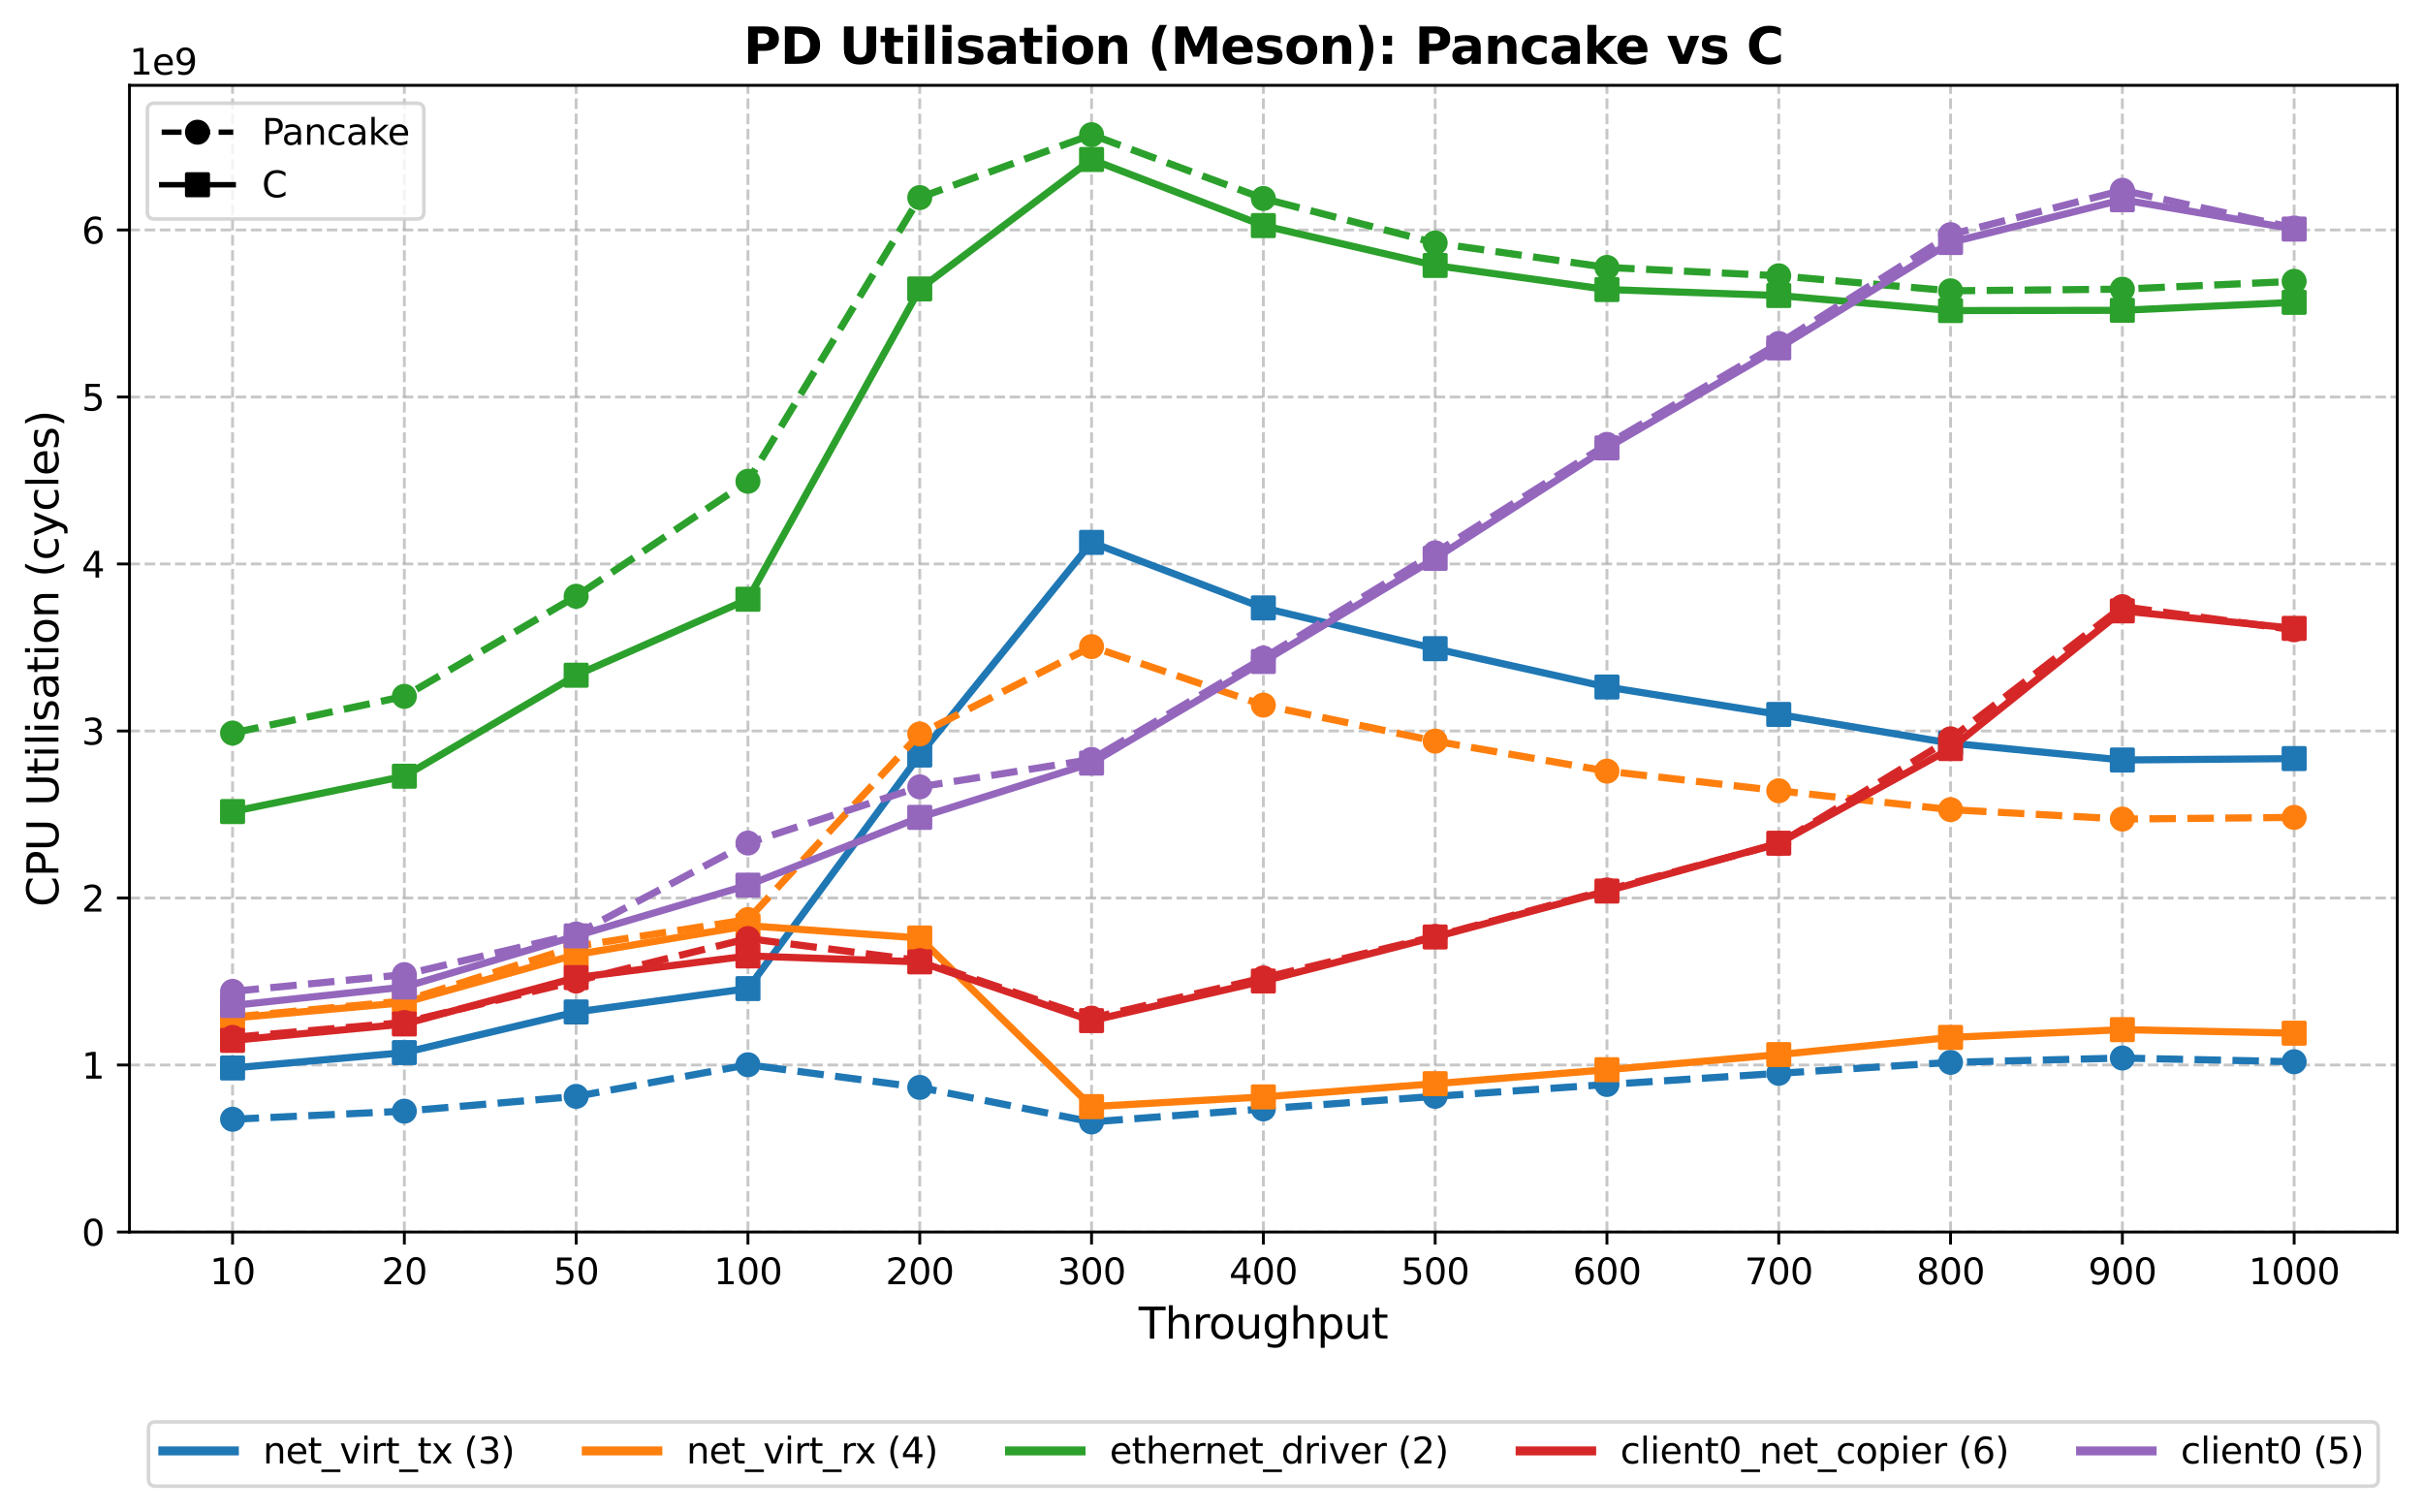 <?xml version="1.0" encoding="utf-8" standalone="no"?>
<!DOCTYPE svg PUBLIC "-//W3C//DTD SVG 1.1//EN"
  "http://www.w3.org/Graphics/SVG/1.1/DTD/svg11.dtd">
<svg xmlns:xlink="http://www.w3.org/1999/xlink" width="677.006pt" height="422.436pt" viewBox="0 0 677.006 422.436" xmlns="http://www.w3.org/2000/svg" version="1.1">
 <defs>
  <style type="text/css">*{stroke-linejoin: round; stroke-linecap: butt}</style>
 </defs>
 <g id="figure_1">
  <g id="patch_1">
   <path d="M 0 422.436 
L 677.006 422.436 
L 677.006 0 
L 0 0 
z
" style="fill: #ffffff"/>
  </g>
  <g id="axes_1">
   <g id="patch_2">
    <path d="M 36.176 344.222 
L 669.806 344.222 
L 669.806 23.838 
L 36.176 23.838 
z
" style="fill: #ffffff"/>
   </g>
   <g id="matplotlib.axis_1">
    <g id="xtick_1">
     <g id="line2d_1">
      <path d="M 64.978 344.222 
L 64.978 23.838 
" clip-path="url(#p0316752f29)" style="fill: none; stroke-dasharray: 2.96,1.28; stroke-dashoffset: 0; stroke: #b0b0b0; stroke-opacity: 0.7; stroke-width: 0.8"/>
     </g>
     <g id="line2d_2">
      <defs>
       <path id="m510b98e88e" d="M 0 0 
L 0 3.5 
" style="stroke: #000000; stroke-width: 0.8"/>
      </defs>
      <g>
       <use xlink:href="#m510b98e88e" x="64.978" y="344.222" style="stroke: #000000; stroke-width: 0.8"/>
      </g>
     </g>
     <g id="text_1">
      <!-- 10 -->
      <g transform="translate(58.615 358.82) scale(0.1 -0.1)">
       <defs>
        <path id="DejaVuSans-31" d="M 794 531 
L 1825 531 
L 1825 4091 
L 703 3866 
L 703 4441 
L 1819 4666 
L 2450 4666 
L 2450 531 
L 3481 531 
L 3481 0 
L 794 0 
L 794 531 
z
" transform="scale(0.016)"/>
        <path id="DejaVuSans-30" d="M 2034 4250 
Q 1547 4250 1301 3770 
Q 1056 3291 1056 2328 
Q 1056 1369 1301 889 
Q 1547 409 2034 409 
Q 2525 409 2770 889 
Q 3016 1369 3016 2328 
Q 3016 3291 2770 3770 
Q 2525 4250 2034 4250 
z
M 2034 4750 
Q 2819 4750 3233 4129 
Q 3647 3509 3647 2328 
Q 3647 1150 3233 529 
Q 2819 -91 2034 -91 
Q 1250 -91 836 529 
Q 422 1150 422 2328 
Q 422 3509 836 4129 
Q 1250 4750 2034 4750 
z
" transform="scale(0.016)"/>
       </defs>
       <use xlink:href="#DejaVuSans-31"/>
       <use xlink:href="#DejaVuSans-30" transform="translate(63.623 0)"/>
      </g>
     </g>
    </g>
    <g id="xtick_2">
     <g id="line2d_3">
      <path d="M 112.98 344.222 
L 112.98 23.838 
" clip-path="url(#p0316752f29)" style="fill: none; stroke-dasharray: 2.96,1.28; stroke-dashoffset: 0; stroke: #b0b0b0; stroke-opacity: 0.7; stroke-width: 0.8"/>
     </g>
     <g id="line2d_4">
      <g>
       <use xlink:href="#m510b98e88e" x="112.98" y="344.222" style="stroke: #000000; stroke-width: 0.8"/>
      </g>
     </g>
     <g id="text_2">
      <!-- 20 -->
      <g transform="translate(106.617 358.82) scale(0.1 -0.1)">
       <defs>
        <path id="DejaVuSans-32" d="M 1228 531 
L 3431 531 
L 3431 0 
L 469 0 
L 469 531 
Q 828 903 1448 1529 
Q 2069 2156 2228 2338 
Q 2531 2678 2651 2914 
Q 2772 3150 2772 3378 
Q 2772 3750 2511 3984 
Q 2250 4219 1831 4219 
Q 1534 4219 1204 4116 
Q 875 4013 500 3803 
L 500 4441 
Q 881 4594 1212 4672 
Q 1544 4750 1819 4750 
Q 2544 4750 2975 4387 
Q 3406 4025 3406 3419 
Q 3406 3131 3298 2873 
Q 3191 2616 2906 2266 
Q 2828 2175 2409 1742 
Q 1991 1309 1228 531 
z
" transform="scale(0.016)"/>
       </defs>
       <use xlink:href="#DejaVuSans-32"/>
       <use xlink:href="#DejaVuSans-30" transform="translate(63.623 0)"/>
      </g>
     </g>
    </g>
    <g id="xtick_3">
     <g id="line2d_5">
      <path d="M 160.982 344.222 
L 160.982 23.838 
" clip-path="url(#p0316752f29)" style="fill: none; stroke-dasharray: 2.96,1.28; stroke-dashoffset: 0; stroke: #b0b0b0; stroke-opacity: 0.7; stroke-width: 0.8"/>
     </g>
     <g id="line2d_6">
      <g>
       <use xlink:href="#m510b98e88e" x="160.982" y="344.222" style="stroke: #000000; stroke-width: 0.8"/>
      </g>
     </g>
     <g id="text_3">
      <!-- 50 -->
      <g transform="translate(154.62 358.82) scale(0.1 -0.1)">
       <defs>
        <path id="DejaVuSans-35" d="M 691 4666 
L 3169 4666 
L 3169 4134 
L 1269 4134 
L 1269 2991 
Q 1406 3038 1543 3061 
Q 1681 3084 1819 3084 
Q 2600 3084 3056 2656 
Q 3513 2228 3513 1497 
Q 3513 744 3044 326 
Q 2575 -91 1722 -91 
Q 1428 -91 1123 -41 
Q 819 9 494 109 
L 494 744 
Q 775 591 1075 516 
Q 1375 441 1709 441 
Q 2250 441 2565 725 
Q 2881 1009 2881 1497 
Q 2881 1984 2565 2268 
Q 2250 2553 1709 2553 
Q 1456 2553 1204 2497 
Q 953 2441 691 2322 
L 691 4666 
z
" transform="scale(0.016)"/>
       </defs>
       <use xlink:href="#DejaVuSans-35"/>
       <use xlink:href="#DejaVuSans-30" transform="translate(63.623 0)"/>
      </g>
     </g>
    </g>
    <g id="xtick_4">
     <g id="line2d_7">
      <path d="M 208.984 344.222 
L 208.984 23.838 
" clip-path="url(#p0316752f29)" style="fill: none; stroke-dasharray: 2.96,1.28; stroke-dashoffset: 0; stroke: #b0b0b0; stroke-opacity: 0.7; stroke-width: 0.8"/>
     </g>
     <g id="line2d_8">
      <g>
       <use xlink:href="#m510b98e88e" x="208.984" y="344.222" style="stroke: #000000; stroke-width: 0.8"/>
      </g>
     </g>
     <g id="text_4">
      <!-- 100 -->
      <g transform="translate(199.441 358.82) scale(0.1 -0.1)">
       <use xlink:href="#DejaVuSans-31"/>
       <use xlink:href="#DejaVuSans-30" transform="translate(63.623 0)"/>
       <use xlink:href="#DejaVuSans-30" transform="translate(127.246 0)"/>
      </g>
     </g>
    </g>
    <g id="xtick_5">
     <g id="line2d_9">
      <path d="M 256.987 344.222 
L 256.987 23.838 
" clip-path="url(#p0316752f29)" style="fill: none; stroke-dasharray: 2.96,1.28; stroke-dashoffset: 0; stroke: #b0b0b0; stroke-opacity: 0.7; stroke-width: 0.8"/>
     </g>
     <g id="line2d_10">
      <g>
       <use xlink:href="#m510b98e88e" x="256.987" y="344.222" style="stroke: #000000; stroke-width: 0.8"/>
      </g>
     </g>
     <g id="text_5">
      <!-- 200 -->
      <g transform="translate(247.443 358.82) scale(0.1 -0.1)">
       <use xlink:href="#DejaVuSans-32"/>
       <use xlink:href="#DejaVuSans-30" transform="translate(63.623 0)"/>
       <use xlink:href="#DejaVuSans-30" transform="translate(127.246 0)"/>
      </g>
     </g>
    </g>
    <g id="xtick_6">
     <g id="line2d_11">
      <path d="M 304.989 344.222 
L 304.989 23.838 
" clip-path="url(#p0316752f29)" style="fill: none; stroke-dasharray: 2.96,1.28; stroke-dashoffset: 0; stroke: #b0b0b0; stroke-opacity: 0.7; stroke-width: 0.8"/>
     </g>
     <g id="line2d_12">
      <g>
       <use xlink:href="#m510b98e88e" x="304.989" y="344.222" style="stroke: #000000; stroke-width: 0.8"/>
      </g>
     </g>
     <g id="text_6">
      <!-- 300 -->
      <g transform="translate(295.445 358.82) scale(0.1 -0.1)">
       <defs>
        <path id="DejaVuSans-33" d="M 2597 2516 
Q 3050 2419 3304 2112 
Q 3559 1806 3559 1356 
Q 3559 666 3084 287 
Q 2609 -91 1734 -91 
Q 1441 -91 1130 -33 
Q 819 25 488 141 
L 488 750 
Q 750 597 1062 519 
Q 1375 441 1716 441 
Q 2309 441 2620 675 
Q 2931 909 2931 1356 
Q 2931 1769 2642 2001 
Q 2353 2234 1838 2234 
L 1294 2234 
L 1294 2753 
L 1863 2753 
Q 2328 2753 2575 2939 
Q 2822 3125 2822 3475 
Q 2822 3834 2567 4026 
Q 2313 4219 1838 4219 
Q 1578 4219 1281 4162 
Q 984 4106 628 3988 
L 628 4550 
Q 988 4650 1302 4700 
Q 1616 4750 1894 4750 
Q 2613 4750 3031 4423 
Q 3450 4097 3450 3541 
Q 3450 3153 3228 2886 
Q 3006 2619 2597 2516 
z
" transform="scale(0.016)"/>
       </defs>
       <use xlink:href="#DejaVuSans-33"/>
       <use xlink:href="#DejaVuSans-30" transform="translate(63.623 0)"/>
       <use xlink:href="#DejaVuSans-30" transform="translate(127.246 0)"/>
      </g>
     </g>
    </g>
    <g id="xtick_7">
     <g id="line2d_13">
      <path d="M 352.991 344.222 
L 352.991 23.838 
" clip-path="url(#p0316752f29)" style="fill: none; stroke-dasharray: 2.96,1.28; stroke-dashoffset: 0; stroke: #b0b0b0; stroke-opacity: 0.7; stroke-width: 0.8"/>
     </g>
     <g id="line2d_14">
      <g>
       <use xlink:href="#m510b98e88e" x="352.991" y="344.222" style="stroke: #000000; stroke-width: 0.8"/>
      </g>
     </g>
     <g id="text_7">
      <!-- 400 -->
      <g transform="translate(343.447 358.82) scale(0.1 -0.1)">
       <defs>
        <path id="DejaVuSans-34" d="M 2419 4116 
L 825 1625 
L 2419 1625 
L 2419 4116 
z
M 2253 4666 
L 3047 4666 
L 3047 1625 
L 3713 1625 
L 3713 1100 
L 3047 1100 
L 3047 0 
L 2419 0 
L 2419 1100 
L 313 1100 
L 313 1709 
L 2253 4666 
z
" transform="scale(0.016)"/>
       </defs>
       <use xlink:href="#DejaVuSans-34"/>
       <use xlink:href="#DejaVuSans-30" transform="translate(63.623 0)"/>
       <use xlink:href="#DejaVuSans-30" transform="translate(127.246 0)"/>
      </g>
     </g>
    </g>
    <g id="xtick_8">
     <g id="line2d_15">
      <path d="M 400.994 344.222 
L 400.994 23.838 
" clip-path="url(#p0316752f29)" style="fill: none; stroke-dasharray: 2.96,1.28; stroke-dashoffset: 0; stroke: #b0b0b0; stroke-opacity: 0.7; stroke-width: 0.8"/>
     </g>
     <g id="line2d_16">
      <g>
       <use xlink:href="#m510b98e88e" x="400.994" y="344.222" style="stroke: #000000; stroke-width: 0.8"/>
      </g>
     </g>
     <g id="text_8">
      <!-- 500 -->
      <g transform="translate(391.45 358.82) scale(0.1 -0.1)">
       <use xlink:href="#DejaVuSans-35"/>
       <use xlink:href="#DejaVuSans-30" transform="translate(63.623 0)"/>
       <use xlink:href="#DejaVuSans-30" transform="translate(127.246 0)"/>
      </g>
     </g>
    </g>
    <g id="xtick_9">
     <g id="line2d_17">
      <path d="M 448.996 344.222 
L 448.996 23.838 
" clip-path="url(#p0316752f29)" style="fill: none; stroke-dasharray: 2.96,1.28; stroke-dashoffset: 0; stroke: #b0b0b0; stroke-opacity: 0.7; stroke-width: 0.8"/>
     </g>
     <g id="line2d_18">
      <g>
       <use xlink:href="#m510b98e88e" x="448.996" y="344.222" style="stroke: #000000; stroke-width: 0.8"/>
      </g>
     </g>
     <g id="text_9">
      <!-- 600 -->
      <g transform="translate(439.452 358.82) scale(0.1 -0.1)">
       <defs>
        <path id="DejaVuSans-36" d="M 2113 2584 
Q 1688 2584 1439 2293 
Q 1191 2003 1191 1497 
Q 1191 994 1439 701 
Q 1688 409 2113 409 
Q 2538 409 2786 701 
Q 3034 994 3034 1497 
Q 3034 2003 2786 2293 
Q 2538 2584 2113 2584 
z
M 3366 4563 
L 3366 3988 
Q 3128 4100 2886 4159 
Q 2644 4219 2406 4219 
Q 1781 4219 1451 3797 
Q 1122 3375 1075 2522 
Q 1259 2794 1537 2939 
Q 1816 3084 2150 3084 
Q 2853 3084 3261 2657 
Q 3669 2231 3669 1497 
Q 3669 778 3244 343 
Q 2819 -91 2113 -91 
Q 1303 -91 875 529 
Q 447 1150 447 2328 
Q 447 3434 972 4092 
Q 1497 4750 2381 4750 
Q 2619 4750 2861 4703 
Q 3103 4656 3366 4563 
z
" transform="scale(0.016)"/>
       </defs>
       <use xlink:href="#DejaVuSans-36"/>
       <use xlink:href="#DejaVuSans-30" transform="translate(63.623 0)"/>
       <use xlink:href="#DejaVuSans-30" transform="translate(127.246 0)"/>
      </g>
     </g>
    </g>
    <g id="xtick_10">
     <g id="line2d_19">
      <path d="M 496.998 344.222 
L 496.998 23.838 
" clip-path="url(#p0316752f29)" style="fill: none; stroke-dasharray: 2.96,1.28; stroke-dashoffset: 0; stroke: #b0b0b0; stroke-opacity: 0.7; stroke-width: 0.8"/>
     </g>
     <g id="line2d_20">
      <g>
       <use xlink:href="#m510b98e88e" x="496.998" y="344.222" style="stroke: #000000; stroke-width: 0.8"/>
      </g>
     </g>
     <g id="text_10">
      <!-- 700 -->
      <g transform="translate(487.454 358.82) scale(0.1 -0.1)">
       <defs>
        <path id="DejaVuSans-37" d="M 525 4666 
L 3525 4666 
L 3525 4397 
L 1831 0 
L 1172 0 
L 2766 4134 
L 525 4134 
L 525 4666 
z
" transform="scale(0.016)"/>
       </defs>
       <use xlink:href="#DejaVuSans-37"/>
       <use xlink:href="#DejaVuSans-30" transform="translate(63.623 0)"/>
       <use xlink:href="#DejaVuSans-30" transform="translate(127.246 0)"/>
      </g>
     </g>
    </g>
    <g id="xtick_11">
     <g id="line2d_21">
      <path d="M 545 344.222 
L 545 23.838 
" clip-path="url(#p0316752f29)" style="fill: none; stroke-dasharray: 2.96,1.28; stroke-dashoffset: 0; stroke: #b0b0b0; stroke-opacity: 0.7; stroke-width: 0.8"/>
     </g>
     <g id="line2d_22">
      <g>
       <use xlink:href="#m510b98e88e" x="545" y="344.222" style="stroke: #000000; stroke-width: 0.8"/>
      </g>
     </g>
     <g id="text_11">
      <!-- 800 -->
      <g transform="translate(535.457 358.82) scale(0.1 -0.1)">
       <defs>
        <path id="DejaVuSans-38" d="M 2034 2216 
Q 1584 2216 1326 1975 
Q 1069 1734 1069 1313 
Q 1069 891 1326 650 
Q 1584 409 2034 409 
Q 2484 409 2743 651 
Q 3003 894 3003 1313 
Q 3003 1734 2745 1975 
Q 2488 2216 2034 2216 
z
M 1403 2484 
Q 997 2584 770 2862 
Q 544 3141 544 3541 
Q 544 4100 942 4425 
Q 1341 4750 2034 4750 
Q 2731 4750 3128 4425 
Q 3525 4100 3525 3541 
Q 3525 3141 3298 2862 
Q 3072 2584 2669 2484 
Q 3125 2378 3379 2068 
Q 3634 1759 3634 1313 
Q 3634 634 3220 271 
Q 2806 -91 2034 -91 
Q 1263 -91 848 271 
Q 434 634 434 1313 
Q 434 1759 690 2068 
Q 947 2378 1403 2484 
z
M 1172 3481 
Q 1172 3119 1398 2916 
Q 1625 2713 2034 2713 
Q 2441 2713 2670 2916 
Q 2900 3119 2900 3481 
Q 2900 3844 2670 4047 
Q 2441 4250 2034 4250 
Q 1625 4250 1398 4047 
Q 1172 3844 1172 3481 
z
" transform="scale(0.016)"/>
       </defs>
       <use xlink:href="#DejaVuSans-38"/>
       <use xlink:href="#DejaVuSans-30" transform="translate(63.623 0)"/>
       <use xlink:href="#DejaVuSans-30" transform="translate(127.246 0)"/>
      </g>
     </g>
    </g>
    <g id="xtick_12">
     <g id="line2d_23">
      <path d="M 593.003 344.222 
L 593.003 23.838 
" clip-path="url(#p0316752f29)" style="fill: none; stroke-dasharray: 2.96,1.28; stroke-dashoffset: 0; stroke: #b0b0b0; stroke-opacity: 0.7; stroke-width: 0.8"/>
     </g>
     <g id="line2d_24">
      <g>
       <use xlink:href="#m510b98e88e" x="593.003" y="344.222" style="stroke: #000000; stroke-width: 0.8"/>
      </g>
     </g>
     <g id="text_12">
      <!-- 900 -->
      <g transform="translate(583.459 358.82) scale(0.1 -0.1)">
       <defs>
        <path id="DejaVuSans-39" d="M 703 97 
L 703 672 
Q 941 559 1184 500 
Q 1428 441 1663 441 
Q 2288 441 2617 861 
Q 2947 1281 2994 2138 
Q 2813 1869 2534 1725 
Q 2256 1581 1919 1581 
Q 1219 1581 811 2004 
Q 403 2428 403 3163 
Q 403 3881 828 4315 
Q 1253 4750 1959 4750 
Q 2769 4750 3195 4129 
Q 3622 3509 3622 2328 
Q 3622 1225 3098 567 
Q 2575 -91 1691 -91 
Q 1453 -91 1209 -44 
Q 966 3 703 97 
z
M 1959 2075 
Q 2384 2075 2632 2365 
Q 2881 2656 2881 3163 
Q 2881 3666 2632 3958 
Q 2384 4250 1959 4250 
Q 1534 4250 1286 3958 
Q 1038 3666 1038 3163 
Q 1038 2656 1286 2365 
Q 1534 2075 1959 2075 
z
" transform="scale(0.016)"/>
       </defs>
       <use xlink:href="#DejaVuSans-39"/>
       <use xlink:href="#DejaVuSans-30" transform="translate(63.623 0)"/>
       <use xlink:href="#DejaVuSans-30" transform="translate(127.246 0)"/>
      </g>
     </g>
    </g>
    <g id="xtick_13">
     <g id="line2d_25">
      <path d="M 641.005 344.222 
L 641.005 23.838 
" clip-path="url(#p0316752f29)" style="fill: none; stroke-dasharray: 2.96,1.28; stroke-dashoffset: 0; stroke: #b0b0b0; stroke-opacity: 0.7; stroke-width: 0.8"/>
     </g>
     <g id="line2d_26">
      <g>
       <use xlink:href="#m510b98e88e" x="641.005" y="344.222" style="stroke: #000000; stroke-width: 0.8"/>
      </g>
     </g>
     <g id="text_13">
      <!-- 1000 -->
      <g transform="translate(628.28 358.82) scale(0.1 -0.1)">
       <use xlink:href="#DejaVuSans-31"/>
       <use xlink:href="#DejaVuSans-30" transform="translate(63.623 0)"/>
       <use xlink:href="#DejaVuSans-30" transform="translate(127.246 0)"/>
       <use xlink:href="#DejaVuSans-30" transform="translate(190.869 0)"/>
      </g>
     </g>
    </g>
    <g id="text_14">
     <!-- Throughput -->
     <g transform="translate(318.143 374.018) scale(0.12 -0.12)">
      <defs>
       <path id="DejaVuSans-54" d="M -19 4666 
L 3928 4666 
L 3928 4134 
L 2272 4134 
L 2272 0 
L 1638 0 
L 1638 4134 
L -19 4134 
L -19 4666 
z
" transform="scale(0.016)"/>
       <path id="DejaVuSans-68" d="M 3513 2113 
L 3513 0 
L 2938 0 
L 2938 2094 
Q 2938 2591 2744 2837 
Q 2550 3084 2163 3084 
Q 1697 3084 1428 2787 
Q 1159 2491 1159 1978 
L 1159 0 
L 581 0 
L 581 4863 
L 1159 4863 
L 1159 2956 
Q 1366 3272 1645 3428 
Q 1925 3584 2291 3584 
Q 2894 3584 3203 3211 
Q 3513 2838 3513 2113 
z
" transform="scale(0.016)"/>
       <path id="DejaVuSans-72" d="M 2631 2963 
Q 2534 3019 2420 3045 
Q 2306 3072 2169 3072 
Q 1681 3072 1420 2755 
Q 1159 2438 1159 1844 
L 1159 0 
L 581 0 
L 581 3500 
L 1159 3500 
L 1159 2956 
Q 1341 3275 1631 3429 
Q 1922 3584 2338 3584 
Q 2397 3584 2469 3576 
Q 2541 3569 2628 3553 
L 2631 2963 
z
" transform="scale(0.016)"/>
       <path id="DejaVuSans-6f" d="M 1959 3097 
Q 1497 3097 1228 2736 
Q 959 2375 959 1747 
Q 959 1119 1226 758 
Q 1494 397 1959 397 
Q 2419 397 2687 759 
Q 2956 1122 2956 1747 
Q 2956 2369 2687 2733 
Q 2419 3097 1959 3097 
z
M 1959 3584 
Q 2709 3584 3137 3096 
Q 3566 2609 3566 1747 
Q 3566 888 3137 398 
Q 2709 -91 1959 -91 
Q 1206 -91 779 398 
Q 353 888 353 1747 
Q 353 2609 779 3096 
Q 1206 3584 1959 3584 
z
" transform="scale(0.016)"/>
       <path id="DejaVuSans-75" d="M 544 1381 
L 544 3500 
L 1119 3500 
L 1119 1403 
Q 1119 906 1312 657 
Q 1506 409 1894 409 
Q 2359 409 2629 706 
Q 2900 1003 2900 1516 
L 2900 3500 
L 3475 3500 
L 3475 0 
L 2900 0 
L 2900 538 
Q 2691 219 2414 64 
Q 2138 -91 1772 -91 
Q 1169 -91 856 284 
Q 544 659 544 1381 
z
M 1991 3584 
L 1991 3584 
z
" transform="scale(0.016)"/>
       <path id="DejaVuSans-67" d="M 2906 1791 
Q 2906 2416 2648 2759 
Q 2391 3103 1925 3103 
Q 1463 3103 1205 2759 
Q 947 2416 947 1791 
Q 947 1169 1205 825 
Q 1463 481 1925 481 
Q 2391 481 2648 825 
Q 2906 1169 2906 1791 
z
M 3481 434 
Q 3481 -459 3084 -895 
Q 2688 -1331 1869 -1331 
Q 1566 -1331 1297 -1286 
Q 1028 -1241 775 -1147 
L 775 -588 
Q 1028 -725 1275 -790 
Q 1522 -856 1778 -856 
Q 2344 -856 2625 -561 
Q 2906 -266 2906 331 
L 2906 616 
Q 2728 306 2450 153 
Q 2172 0 1784 0 
Q 1141 0 747 490 
Q 353 981 353 1791 
Q 353 2603 747 3093 
Q 1141 3584 1784 3584 
Q 2172 3584 2450 3431 
Q 2728 3278 2906 2969 
L 2906 3500 
L 3481 3500 
L 3481 434 
z
" transform="scale(0.016)"/>
       <path id="DejaVuSans-70" d="M 1159 525 
L 1159 -1331 
L 581 -1331 
L 581 3500 
L 1159 3500 
L 1159 2969 
Q 1341 3281 1617 3432 
Q 1894 3584 2278 3584 
Q 2916 3584 3314 3078 
Q 3713 2572 3713 1747 
Q 3713 922 3314 415 
Q 2916 -91 2278 -91 
Q 1894 -91 1617 61 
Q 1341 213 1159 525 
z
M 3116 1747 
Q 3116 2381 2855 2742 
Q 2594 3103 2138 3103 
Q 1681 3103 1420 2742 
Q 1159 2381 1159 1747 
Q 1159 1113 1420 752 
Q 1681 391 2138 391 
Q 2594 391 2855 752 
Q 3116 1113 3116 1747 
z
" transform="scale(0.016)"/>
       <path id="DejaVuSans-74" d="M 1172 4494 
L 1172 3500 
L 2356 3500 
L 2356 3053 
L 1172 3053 
L 1172 1153 
Q 1172 725 1289 603 
Q 1406 481 1766 481 
L 2356 481 
L 2356 0 
L 1766 0 
Q 1100 0 847 248 
Q 594 497 594 1153 
L 594 3053 
L 172 3053 
L 172 3500 
L 594 3500 
L 594 4494 
L 1172 4494 
z
" transform="scale(0.016)"/>
      </defs>
      <use xlink:href="#DejaVuSans-54"/>
      <use xlink:href="#DejaVuSans-68" transform="translate(61.084 0)"/>
      <use xlink:href="#DejaVuSans-72" transform="translate(124.463 0)"/>
      <use xlink:href="#DejaVuSans-6f" transform="translate(163.326 0)"/>
      <use xlink:href="#DejaVuSans-75" transform="translate(224.508 0)"/>
      <use xlink:href="#DejaVuSans-67" transform="translate(287.887 0)"/>
      <use xlink:href="#DejaVuSans-68" transform="translate(351.363 0)"/>
      <use xlink:href="#DejaVuSans-70" transform="translate(414.742 0)"/>
      <use xlink:href="#DejaVuSans-75" transform="translate(478.219 0)"/>
      <use xlink:href="#DejaVuSans-74" transform="translate(541.598 0)"/>
     </g>
    </g>
   </g>
   <g id="matplotlib.axis_2">
    <g id="ytick_1">
     <g id="line2d_27">
      <path d="M 36.176 344.222 
L 669.806 344.222 
" clip-path="url(#p0316752f29)" style="fill: none; stroke-dasharray: 2.96,1.28; stroke-dashoffset: 0; stroke: #b0b0b0; stroke-opacity: 0.7; stroke-width: 0.8"/>
     </g>
     <g id="line2d_28">
      <defs>
       <path id="m199dd27e61" d="M 0 0 
L -3.5 0 
" style="stroke: #000000; stroke-width: 0.8"/>
      </defs>
      <g>
       <use xlink:href="#m199dd27e61" x="36.176" y="344.222" style="stroke: #000000; stroke-width: 0.8"/>
      </g>
     </g>
     <g id="text_15">
      <!-- 0 -->
      <g transform="translate(22.814 348.021) scale(0.1 -0.1)">
       <use xlink:href="#DejaVuSans-30"/>
      </g>
     </g>
    </g>
    <g id="ytick_2">
     <g id="line2d_29">
      <path d="M 36.176 297.56 
L 669.806 297.56 
" clip-path="url(#p0316752f29)" style="fill: none; stroke-dasharray: 2.96,1.28; stroke-dashoffset: 0; stroke: #b0b0b0; stroke-opacity: 0.7; stroke-width: 0.8"/>
     </g>
     <g id="line2d_30">
      <g>
       <use xlink:href="#m199dd27e61" x="36.176" y="297.56" style="stroke: #000000; stroke-width: 0.8"/>
      </g>
     </g>
     <g id="text_16">
      <!-- 1 -->
      <g transform="translate(22.814 301.36) scale(0.1 -0.1)">
       <use xlink:href="#DejaVuSans-31"/>
      </g>
     </g>
    </g>
    <g id="ytick_3">
     <g id="line2d_31">
      <path d="M 36.176 250.899 
L 669.806 250.899 
" clip-path="url(#p0316752f29)" style="fill: none; stroke-dasharray: 2.96,1.28; stroke-dashoffset: 0; stroke: #b0b0b0; stroke-opacity: 0.7; stroke-width: 0.8"/>
     </g>
     <g id="line2d_32">
      <g>
       <use xlink:href="#m199dd27e61" x="36.176" y="250.899" style="stroke: #000000; stroke-width: 0.8"/>
      </g>
     </g>
     <g id="text_17">
      <!-- 2 -->
      <g transform="translate(22.814 254.698) scale(0.1 -0.1)">
       <use xlink:href="#DejaVuSans-32"/>
      </g>
     </g>
    </g>
    <g id="ytick_4">
     <g id="line2d_33">
      <path d="M 36.176 204.238 
L 669.806 204.238 
" clip-path="url(#p0316752f29)" style="fill: none; stroke-dasharray: 2.96,1.28; stroke-dashoffset: 0; stroke: #b0b0b0; stroke-opacity: 0.7; stroke-width: 0.8"/>
     </g>
     <g id="line2d_34">
      <g>
       <use xlink:href="#m199dd27e61" x="36.176" y="204.238" style="stroke: #000000; stroke-width: 0.8"/>
      </g>
     </g>
     <g id="text_18">
      <!-- 3 -->
      <g transform="translate(22.814 208.037) scale(0.1 -0.1)">
       <use xlink:href="#DejaVuSans-33"/>
      </g>
     </g>
    </g>
    <g id="ytick_5">
     <g id="line2d_35">
      <path d="M 36.176 157.576 
L 669.806 157.576 
" clip-path="url(#p0316752f29)" style="fill: none; stroke-dasharray: 2.96,1.28; stroke-dashoffset: 0; stroke: #b0b0b0; stroke-opacity: 0.7; stroke-width: 0.8"/>
     </g>
     <g id="line2d_36">
      <g>
       <use xlink:href="#m199dd27e61" x="36.176" y="157.576" style="stroke: #000000; stroke-width: 0.8"/>
      </g>
     </g>
     <g id="text_19">
      <!-- 4 -->
      <g transform="translate(22.814 161.375) scale(0.1 -0.1)">
       <use xlink:href="#DejaVuSans-34"/>
      </g>
     </g>
    </g>
    <g id="ytick_6">
     <g id="line2d_37">
      <path d="M 36.176 110.915 
L 669.806 110.915 
" clip-path="url(#p0316752f29)" style="fill: none; stroke-dasharray: 2.96,1.28; stroke-dashoffset: 0; stroke: #b0b0b0; stroke-opacity: 0.7; stroke-width: 0.8"/>
     </g>
     <g id="line2d_38">
      <g>
       <use xlink:href="#m199dd27e61" x="36.176" y="110.915" style="stroke: #000000; stroke-width: 0.8"/>
      </g>
     </g>
     <g id="text_20">
      <!-- 5 -->
      <g transform="translate(22.814 114.714) scale(0.1 -0.1)">
       <use xlink:href="#DejaVuSans-35"/>
      </g>
     </g>
    </g>
    <g id="ytick_7">
     <g id="line2d_39">
      <path d="M 36.176 64.253 
L 669.806 64.253 
" clip-path="url(#p0316752f29)" style="fill: none; stroke-dasharray: 2.96,1.28; stroke-dashoffset: 0; stroke: #b0b0b0; stroke-opacity: 0.7; stroke-width: 0.8"/>
     </g>
     <g id="line2d_40">
      <g>
       <use xlink:href="#m199dd27e61" x="36.176" y="64.253" style="stroke: #000000; stroke-width: 0.8"/>
      </g>
     </g>
     <g id="text_21">
      <!-- 6 -->
      <g transform="translate(22.814 68.053) scale(0.1 -0.1)">
       <use xlink:href="#DejaVuSans-36"/>
      </g>
     </g>
    </g>
    <g id="text_22">
     <!-- CPU Utilisation (cycles) -->
     <g transform="translate(16.318 253.397) rotate(-90) scale(0.12 -0.12)">
      <defs>
       <path id="DejaVuSans-43" d="M 4122 4306 
L 4122 3641 
Q 3803 3938 3442 4084 
Q 3081 4231 2675 4231 
Q 1875 4231 1450 3742 
Q 1025 3253 1025 2328 
Q 1025 1406 1450 917 
Q 1875 428 2675 428 
Q 3081 428 3442 575 
Q 3803 722 4122 1019 
L 4122 359 
Q 3791 134 3420 21 
Q 3050 -91 2638 -91 
Q 1578 -91 968 557 
Q 359 1206 359 2328 
Q 359 3453 968 4101 
Q 1578 4750 2638 4750 
Q 3056 4750 3426 4639 
Q 3797 4528 4122 4306 
z
" transform="scale(0.016)"/>
       <path id="DejaVuSans-50" d="M 1259 4147 
L 1259 2394 
L 2053 2394 
Q 2494 2394 2734 2622 
Q 2975 2850 2975 3272 
Q 2975 3691 2734 3919 
Q 2494 4147 2053 4147 
L 1259 4147 
z
M 628 4666 
L 2053 4666 
Q 2838 4666 3239 4311 
Q 3641 3956 3641 3272 
Q 3641 2581 3239 2228 
Q 2838 1875 2053 1875 
L 1259 1875 
L 1259 0 
L 628 0 
L 628 4666 
z
" transform="scale(0.016)"/>
       <path id="DejaVuSans-55" d="M 556 4666 
L 1191 4666 
L 1191 1831 
Q 1191 1081 1462 751 
Q 1734 422 2344 422 
Q 2950 422 3222 751 
Q 3494 1081 3494 1831 
L 3494 4666 
L 4128 4666 
L 4128 1753 
Q 4128 841 3676 375 
Q 3225 -91 2344 -91 
Q 1459 -91 1007 375 
Q 556 841 556 1753 
L 556 4666 
z
" transform="scale(0.016)"/>
       <path id="DejaVuSans-20" transform="scale(0.016)"/>
       <path id="DejaVuSans-69" d="M 603 3500 
L 1178 3500 
L 1178 0 
L 603 0 
L 603 3500 
z
M 603 4863 
L 1178 4863 
L 1178 4134 
L 603 4134 
L 603 4863 
z
" transform="scale(0.016)"/>
       <path id="DejaVuSans-6c" d="M 603 4863 
L 1178 4863 
L 1178 0 
L 603 0 
L 603 4863 
z
" transform="scale(0.016)"/>
       <path id="DejaVuSans-73" d="M 2834 3397 
L 2834 2853 
Q 2591 2978 2328 3040 
Q 2066 3103 1784 3103 
Q 1356 3103 1142 2972 
Q 928 2841 928 2578 
Q 928 2378 1081 2264 
Q 1234 2150 1697 2047 
L 1894 2003 
Q 2506 1872 2764 1633 
Q 3022 1394 3022 966 
Q 3022 478 2636 193 
Q 2250 -91 1575 -91 
Q 1294 -91 989 -36 
Q 684 19 347 128 
L 347 722 
Q 666 556 975 473 
Q 1284 391 1588 391 
Q 1994 391 2212 530 
Q 2431 669 2431 922 
Q 2431 1156 2273 1281 
Q 2116 1406 1581 1522 
L 1381 1569 
Q 847 1681 609 1914 
Q 372 2147 372 2553 
Q 372 3047 722 3315 
Q 1072 3584 1716 3584 
Q 2034 3584 2315 3537 
Q 2597 3491 2834 3397 
z
" transform="scale(0.016)"/>
       <path id="DejaVuSans-61" d="M 2194 1759 
Q 1497 1759 1228 1600 
Q 959 1441 959 1056 
Q 959 750 1161 570 
Q 1363 391 1709 391 
Q 2188 391 2477 730 
Q 2766 1069 2766 1631 
L 2766 1759 
L 2194 1759 
z
M 3341 1997 
L 3341 0 
L 2766 0 
L 2766 531 
Q 2569 213 2275 61 
Q 1981 -91 1556 -91 
Q 1019 -91 701 211 
Q 384 513 384 1019 
Q 384 1609 779 1909 
Q 1175 2209 1959 2209 
L 2766 2209 
L 2766 2266 
Q 2766 2663 2505 2880 
Q 2244 3097 1772 3097 
Q 1472 3097 1187 3025 
Q 903 2953 641 2809 
L 641 3341 
Q 956 3463 1253 3523 
Q 1550 3584 1831 3584 
Q 2591 3584 2966 3190 
Q 3341 2797 3341 1997 
z
" transform="scale(0.016)"/>
       <path id="DejaVuSans-6e" d="M 3513 2113 
L 3513 0 
L 2938 0 
L 2938 2094 
Q 2938 2591 2744 2837 
Q 2550 3084 2163 3084 
Q 1697 3084 1428 2787 
Q 1159 2491 1159 1978 
L 1159 0 
L 581 0 
L 581 3500 
L 1159 3500 
L 1159 2956 
Q 1366 3272 1645 3428 
Q 1925 3584 2291 3584 
Q 2894 3584 3203 3211 
Q 3513 2838 3513 2113 
z
" transform="scale(0.016)"/>
       <path id="DejaVuSans-28" d="M 1984 4856 
Q 1566 4138 1362 3434 
Q 1159 2731 1159 2009 
Q 1159 1288 1364 580 
Q 1569 -128 1984 -844 
L 1484 -844 
Q 1016 -109 783 600 
Q 550 1309 550 2009 
Q 550 2706 781 3412 
Q 1013 4119 1484 4856 
L 1984 4856 
z
" transform="scale(0.016)"/>
       <path id="DejaVuSans-63" d="M 3122 3366 
L 3122 2828 
Q 2878 2963 2633 3030 
Q 2388 3097 2138 3097 
Q 1578 3097 1268 2742 
Q 959 2388 959 1747 
Q 959 1106 1268 751 
Q 1578 397 2138 397 
Q 2388 397 2633 464 
Q 2878 531 3122 666 
L 3122 134 
Q 2881 22 2623 -34 
Q 2366 -91 2075 -91 
Q 1284 -91 818 406 
Q 353 903 353 1747 
Q 353 2603 823 3093 
Q 1294 3584 2113 3584 
Q 2378 3584 2631 3529 
Q 2884 3475 3122 3366 
z
" transform="scale(0.016)"/>
       <path id="DejaVuSans-79" d="M 2059 -325 
Q 1816 -950 1584 -1140 
Q 1353 -1331 966 -1331 
L 506 -1331 
L 506 -850 
L 844 -850 
Q 1081 -850 1212 -737 
Q 1344 -625 1503 -206 
L 1606 56 
L 191 3500 
L 800 3500 
L 1894 763 
L 2988 3500 
L 3597 3500 
L 2059 -325 
z
" transform="scale(0.016)"/>
       <path id="DejaVuSans-65" d="M 3597 1894 
L 3597 1613 
L 953 1613 
Q 991 1019 1311 708 
Q 1631 397 2203 397 
Q 2534 397 2845 478 
Q 3156 559 3463 722 
L 3463 178 
Q 3153 47 2828 -22 
Q 2503 -91 2169 -91 
Q 1331 -91 842 396 
Q 353 884 353 1716 
Q 353 2575 817 3079 
Q 1281 3584 2069 3584 
Q 2775 3584 3186 3129 
Q 3597 2675 3597 1894 
z
M 3022 2063 
Q 3016 2534 2758 2815 
Q 2500 3097 2075 3097 
Q 1594 3097 1305 2825 
Q 1016 2553 972 2059 
L 3022 2063 
z
" transform="scale(0.016)"/>
       <path id="DejaVuSans-29" d="M 513 4856 
L 1013 4856 
Q 1481 4119 1714 3412 
Q 1947 2706 1947 2009 
Q 1947 1309 1714 600 
Q 1481 -109 1013 -844 
L 513 -844 
Q 928 -128 1133 580 
Q 1338 1288 1338 2009 
Q 1338 2731 1133 3434 
Q 928 4138 513 4856 
z
" transform="scale(0.016)"/>
      </defs>
      <use xlink:href="#DejaVuSans-43"/>
      <use xlink:href="#DejaVuSans-50" transform="translate(69.824 0)"/>
      <use xlink:href="#DejaVuSans-55" transform="translate(130.127 0)"/>
      <use xlink:href="#DejaVuSans-20" transform="translate(203.32 0)"/>
      <use xlink:href="#DejaVuSans-55" transform="translate(235.107 0)"/>
      <use xlink:href="#DejaVuSans-74" transform="translate(308.301 0)"/>
      <use xlink:href="#DejaVuSans-69" transform="translate(347.51 0)"/>
      <use xlink:href="#DejaVuSans-6c" transform="translate(375.293 0)"/>
      <use xlink:href="#DejaVuSans-69" transform="translate(403.076 0)"/>
      <use xlink:href="#DejaVuSans-73" transform="translate(430.859 0)"/>
      <use xlink:href="#DejaVuSans-61" transform="translate(482.959 0)"/>
      <use xlink:href="#DejaVuSans-74" transform="translate(544.238 0)"/>
      <use xlink:href="#DejaVuSans-69" transform="translate(583.447 0)"/>
      <use xlink:href="#DejaVuSans-6f" transform="translate(611.23 0)"/>
      <use xlink:href="#DejaVuSans-6e" transform="translate(672.412 0)"/>
      <use xlink:href="#DejaVuSans-20" transform="translate(735.791 0)"/>
      <use xlink:href="#DejaVuSans-28" transform="translate(767.578 0)"/>
      <use xlink:href="#DejaVuSans-63" transform="translate(806.592 0)"/>
      <use xlink:href="#DejaVuSans-79" transform="translate(861.572 0)"/>
      <use xlink:href="#DejaVuSans-63" transform="translate(920.752 0)"/>
      <use xlink:href="#DejaVuSans-6c" transform="translate(975.732 0)"/>
      <use xlink:href="#DejaVuSans-65" transform="translate(1003.516 0)"/>
      <use xlink:href="#DejaVuSans-73" transform="translate(1065.039 0)"/>
      <use xlink:href="#DejaVuSans-29" transform="translate(1117.139 0)"/>
     </g>
    </g>
    <g id="text_23">
     <!-- 1e9 -->
     <g transform="translate(36.176 20.838) scale(0.1 -0.1)">
      <use xlink:href="#DejaVuSans-31"/>
      <use xlink:href="#DejaVuSans-65" transform="translate(63.623 0)"/>
      <use xlink:href="#DejaVuSans-39" transform="translate(125.146 0)"/>
     </g>
    </g>
   </g>
   <g id="line2d_41">
    <path d="M 64.978 312.722 
L 112.98 310.461 
L 160.982 306.33 
L 208.984 297.49 
L 256.987 303.821 
L 304.989 313.469 
L 352.991 309.832 
L 400.994 306.316 
L 448.996 303.006 
L 496.998 299.888 
L 545 296.824 
L 593.003 295.612 
L 641.005 296.649 
" clip-path="url(#p0316752f29)" style="fill: none; stroke-dasharray: 7.4,3.2; stroke-dashoffset: 0; stroke: #1f77b4; stroke-width: 2"/>
    <defs>
     <path id="md97ffc4589" d="M 0 3 
C 0.796 3 1.559 2.684 2.121 2.121 
C 2.684 1.559 3 0.796 3 0 
C 3 -0.796 2.684 -1.559 2.121 -2.121 
C 1.559 -2.684 0.796 -3 0 -3 
C -0.796 -3 -1.559 -2.684 -2.121 -2.121 
C -2.684 -1.559 -3 -0.796 -3 0 
C -3 0.796 -2.684 1.559 -2.121 2.121 
C -1.559 2.684 -0.796 3 0 3 
z
" style="stroke: #1f77b4"/>
    </defs>
    <g clip-path="url(#p0316752f29)">
     <use xlink:href="#md97ffc4589" x="64.978" y="312.722" style="fill: #1f77b4; stroke: #1f77b4"/>
     <use xlink:href="#md97ffc4589" x="112.98" y="310.461" style="fill: #1f77b4; stroke: #1f77b4"/>
     <use xlink:href="#md97ffc4589" x="160.982" y="306.33" style="fill: #1f77b4; stroke: #1f77b4"/>
     <use xlink:href="#md97ffc4589" x="208.984" y="297.49" style="fill: #1f77b4; stroke: #1f77b4"/>
     <use xlink:href="#md97ffc4589" x="256.987" y="303.821" style="fill: #1f77b4; stroke: #1f77b4"/>
     <use xlink:href="#md97ffc4589" x="304.989" y="313.469" style="fill: #1f77b4; stroke: #1f77b4"/>
     <use xlink:href="#md97ffc4589" x="352.991" y="309.832" style="fill: #1f77b4; stroke: #1f77b4"/>
     <use xlink:href="#md97ffc4589" x="400.994" y="306.316" style="fill: #1f77b4; stroke: #1f77b4"/>
     <use xlink:href="#md97ffc4589" x="448.996" y="303.006" style="fill: #1f77b4; stroke: #1f77b4"/>
     <use xlink:href="#md97ffc4589" x="496.998" y="299.888" style="fill: #1f77b4; stroke: #1f77b4"/>
     <use xlink:href="#md97ffc4589" x="545" y="296.824" style="fill: #1f77b4; stroke: #1f77b4"/>
     <use xlink:href="#md97ffc4589" x="593.003" y="295.612" style="fill: #1f77b4; stroke: #1f77b4"/>
     <use xlink:href="#md97ffc4589" x="641.005" y="296.649" style="fill: #1f77b4; stroke: #1f77b4"/>
    </g>
   </g>
   <g id="line2d_42">
    <path d="M 64.978 298.399 
L 112.98 294.096 
L 160.982 282.739 
L 208.984 276.209 
L 256.987 210.958 
L 304.989 151.54 
L 352.991 169.847 
L 400.994 181.233 
L 448.996 191.955 
L 496.998 199.62 
L 545 207.636 
L 593.003 212.34 
L 641.005 211.949 
" clip-path="url(#p0316752f29)" style="fill: none; stroke: #1f77b4; stroke-width: 2; stroke-linecap: square"/>
    <defs>
     <path id="m9d1aa6ccbc" d="M -3 3 
L 3 3 
L 3 -3 
L -3 -3 
z
" style="stroke: #1f77b4; stroke-linejoin: miter"/>
    </defs>
    <g clip-path="url(#p0316752f29)">
     <use xlink:href="#m9d1aa6ccbc" x="64.978" y="298.399" style="fill: #1f77b4; stroke: #1f77b4; stroke-linejoin: miter"/>
     <use xlink:href="#m9d1aa6ccbc" x="112.98" y="294.096" style="fill: #1f77b4; stroke: #1f77b4; stroke-linejoin: miter"/>
     <use xlink:href="#m9d1aa6ccbc" x="160.982" y="282.739" style="fill: #1f77b4; stroke: #1f77b4; stroke-linejoin: miter"/>
     <use xlink:href="#m9d1aa6ccbc" x="208.984" y="276.209" style="fill: #1f77b4; stroke: #1f77b4; stroke-linejoin: miter"/>
     <use xlink:href="#m9d1aa6ccbc" x="256.987" y="210.958" style="fill: #1f77b4; stroke: #1f77b4; stroke-linejoin: miter"/>
     <use xlink:href="#m9d1aa6ccbc" x="304.989" y="151.54" style="fill: #1f77b4; stroke: #1f77b4; stroke-linejoin: miter"/>
     <use xlink:href="#m9d1aa6ccbc" x="352.991" y="169.847" style="fill: #1f77b4; stroke: #1f77b4; stroke-linejoin: miter"/>
     <use xlink:href="#m9d1aa6ccbc" x="400.994" y="181.233" style="fill: #1f77b4; stroke: #1f77b4; stroke-linejoin: miter"/>
     <use xlink:href="#m9d1aa6ccbc" x="448.996" y="191.955" style="fill: #1f77b4; stroke: #1f77b4; stroke-linejoin: miter"/>
     <use xlink:href="#m9d1aa6ccbc" x="496.998" y="199.62" style="fill: #1f77b4; stroke: #1f77b4; stroke-linejoin: miter"/>
     <use xlink:href="#m9d1aa6ccbc" x="545" y="207.636" style="fill: #1f77b4; stroke: #1f77b4; stroke-linejoin: miter"/>
     <use xlink:href="#m9d1aa6ccbc" x="593.003" y="212.34" style="fill: #1f77b4; stroke: #1f77b4; stroke-linejoin: miter"/>
     <use xlink:href="#m9d1aa6ccbc" x="641.005" y="211.949" style="fill: #1f77b4; stroke: #1f77b4; stroke-linejoin: miter"/>
    </g>
   </g>
   <g id="line2d_43">
    <path d="M 64.978 284.181 
L 112.98 279.66 
L 160.982 264.404 
L 208.984 256.907 
L 256.987 205.067 
L 304.989 180.66 
L 352.991 197.006 
L 400.994 207.065 
L 448.996 215.457 
L 496.998 220.94 
L 545 226.212 
L 593.003 228.847 
L 641.005 228.379 
" clip-path="url(#p0316752f29)" style="fill: none; stroke-dasharray: 7.4,3.2; stroke-dashoffset: 0; stroke: #ff7f0e; stroke-width: 2"/>
    <defs>
     <path id="m76702c6b8f" d="M 0 3 
C 0.796 3 1.559 2.684 2.121 2.121 
C 2.684 1.559 3 0.796 3 0 
C 3 -0.796 2.684 -1.559 2.121 -2.121 
C 1.559 -2.684 0.796 -3 0 -3 
C -0.796 -3 -1.559 -2.684 -2.121 -2.121 
C -2.684 -1.559 -3 -0.796 -3 0 
C -3 0.796 -2.684 1.559 -2.121 2.121 
C -1.559 2.684 -0.796 3 0 3 
z
" style="stroke: #ff7f0e"/>
    </defs>
    <g clip-path="url(#p0316752f29)">
     <use xlink:href="#m76702c6b8f" x="64.978" y="284.181" style="fill: #ff7f0e; stroke: #ff7f0e"/>
     <use xlink:href="#m76702c6b8f" x="112.98" y="279.66" style="fill: #ff7f0e; stroke: #ff7f0e"/>
     <use xlink:href="#m76702c6b8f" x="160.982" y="264.404" style="fill: #ff7f0e; stroke: #ff7f0e"/>
     <use xlink:href="#m76702c6b8f" x="208.984" y="256.907" style="fill: #ff7f0e; stroke: #ff7f0e"/>
     <use xlink:href="#m76702c6b8f" x="256.987" y="205.067" style="fill: #ff7f0e; stroke: #ff7f0e"/>
     <use xlink:href="#m76702c6b8f" x="304.989" y="180.66" style="fill: #ff7f0e; stroke: #ff7f0e"/>
     <use xlink:href="#m76702c6b8f" x="352.991" y="197.006" style="fill: #ff7f0e; stroke: #ff7f0e"/>
     <use xlink:href="#m76702c6b8f" x="400.994" y="207.065" style="fill: #ff7f0e; stroke: #ff7f0e"/>
     <use xlink:href="#m76702c6b8f" x="448.996" y="215.457" style="fill: #ff7f0e; stroke: #ff7f0e"/>
     <use xlink:href="#m76702c6b8f" x="496.998" y="220.94" style="fill: #ff7f0e; stroke: #ff7f0e"/>
     <use xlink:href="#m76702c6b8f" x="545" y="226.212" style="fill: #ff7f0e; stroke: #ff7f0e"/>
     <use xlink:href="#m76702c6b8f" x="593.003" y="228.847" style="fill: #ff7f0e; stroke: #ff7f0e"/>
     <use xlink:href="#m76702c6b8f" x="641.005" y="228.379" style="fill: #ff7f0e; stroke: #ff7f0e"/>
    </g>
   </g>
   <g id="line2d_44">
    <path d="M 64.978 284.449 
L 112.98 280.126 
L 160.982 266.702 
L 208.984 258.629 
L 256.987 262.076 
L 304.989 309.178 
L 352.991 306.477 
L 400.994 302.778 
L 448.996 298.88 
L 496.998 294.654 
L 545 289.853 
L 593.003 287.679 
L 641.005 288.673 
" clip-path="url(#p0316752f29)" style="fill: none; stroke: #ff7f0e; stroke-width: 2; stroke-linecap: square"/>
    <defs>
     <path id="mad935b5b3b" d="M -3 3 
L 3 3 
L 3 -3 
L -3 -3 
z
" style="stroke: #ff7f0e; stroke-linejoin: miter"/>
    </defs>
    <g clip-path="url(#p0316752f29)">
     <use xlink:href="#mad935b5b3b" x="64.978" y="284.449" style="fill: #ff7f0e; stroke: #ff7f0e; stroke-linejoin: miter"/>
     <use xlink:href="#mad935b5b3b" x="112.98" y="280.126" style="fill: #ff7f0e; stroke: #ff7f0e; stroke-linejoin: miter"/>
     <use xlink:href="#mad935b5b3b" x="160.982" y="266.702" style="fill: #ff7f0e; stroke: #ff7f0e; stroke-linejoin: miter"/>
     <use xlink:href="#mad935b5b3b" x="208.984" y="258.629" style="fill: #ff7f0e; stroke: #ff7f0e; stroke-linejoin: miter"/>
     <use xlink:href="#mad935b5b3b" x="256.987" y="262.076" style="fill: #ff7f0e; stroke: #ff7f0e; stroke-linejoin: miter"/>
     <use xlink:href="#mad935b5b3b" x="304.989" y="309.178" style="fill: #ff7f0e; stroke: #ff7f0e; stroke-linejoin: miter"/>
     <use xlink:href="#mad935b5b3b" x="352.991" y="306.477" style="fill: #ff7f0e; stroke: #ff7f0e; stroke-linejoin: miter"/>
     <use xlink:href="#mad935b5b3b" x="400.994" y="302.778" style="fill: #ff7f0e; stroke: #ff7f0e; stroke-linejoin: miter"/>
     <use xlink:href="#mad935b5b3b" x="448.996" y="298.88" style="fill: #ff7f0e; stroke: #ff7f0e; stroke-linejoin: miter"/>
     <use xlink:href="#mad935b5b3b" x="496.998" y="294.654" style="fill: #ff7f0e; stroke: #ff7f0e; stroke-linejoin: miter"/>
     <use xlink:href="#mad935b5b3b" x="545" y="289.853" style="fill: #ff7f0e; stroke: #ff7f0e; stroke-linejoin: miter"/>
     <use xlink:href="#mad935b5b3b" x="593.003" y="287.679" style="fill: #ff7f0e; stroke: #ff7f0e; stroke-linejoin: miter"/>
     <use xlink:href="#mad935b5b3b" x="641.005" y="288.673" style="fill: #ff7f0e; stroke: #ff7f0e; stroke-linejoin: miter"/>
    </g>
   </g>
   <g id="line2d_45">
    <path d="M 64.978 204.817 
L 112.98 194.559 
L 160.982 166.6 
L 208.984 134.468 
L 256.987 55.205 
L 304.989 37.63 
L 352.991 55.458 
L 400.994 67.875 
L 448.996 74.715 
L 496.998 77.052 
L 545 81.247 
L 593.003 80.789 
L 641.005 78.604 
" clip-path="url(#p0316752f29)" style="fill: none; stroke-dasharray: 7.4,3.2; stroke-dashoffset: 0; stroke: #2ca02c; stroke-width: 2"/>
    <defs>
     <path id="m272c1c20a8" d="M 0 3 
C 0.796 3 1.559 2.684 2.121 2.121 
C 2.684 1.559 3 0.796 3 0 
C 3 -0.796 2.684 -1.559 2.121 -2.121 
C 1.559 -2.684 0.796 -3 0 -3 
C -0.796 -3 -1.559 -2.684 -2.121 -2.121 
C -2.684 -1.559 -3 -0.796 -3 0 
C -3 0.796 -2.684 1.559 -2.121 2.121 
C -1.559 2.684 -0.796 3 0 3 
z
" style="stroke: #2ca02c"/>
    </defs>
    <g clip-path="url(#p0316752f29)">
     <use xlink:href="#m272c1c20a8" x="64.978" y="204.817" style="fill: #2ca02c; stroke: #2ca02c"/>
     <use xlink:href="#m272c1c20a8" x="112.98" y="194.559" style="fill: #2ca02c; stroke: #2ca02c"/>
     <use xlink:href="#m272c1c20a8" x="160.982" y="166.6" style="fill: #2ca02c; stroke: #2ca02c"/>
     <use xlink:href="#m272c1c20a8" x="208.984" y="134.468" style="fill: #2ca02c; stroke: #2ca02c"/>
     <use xlink:href="#m272c1c20a8" x="256.987" y="55.205" style="fill: #2ca02c; stroke: #2ca02c"/>
     <use xlink:href="#m272c1c20a8" x="304.989" y="37.63" style="fill: #2ca02c; stroke: #2ca02c"/>
     <use xlink:href="#m272c1c20a8" x="352.991" y="55.458" style="fill: #2ca02c; stroke: #2ca02c"/>
     <use xlink:href="#m272c1c20a8" x="400.994" y="67.875" style="fill: #2ca02c; stroke: #2ca02c"/>
     <use xlink:href="#m272c1c20a8" x="448.996" y="74.715" style="fill: #2ca02c; stroke: #2ca02c"/>
     <use xlink:href="#m272c1c20a8" x="496.998" y="77.052" style="fill: #2ca02c; stroke: #2ca02c"/>
     <use xlink:href="#m272c1c20a8" x="545" y="81.247" style="fill: #2ca02c; stroke: #2ca02c"/>
     <use xlink:href="#m272c1c20a8" x="593.003" y="80.789" style="fill: #2ca02c; stroke: #2ca02c"/>
     <use xlink:href="#m272c1c20a8" x="641.005" y="78.604" style="fill: #2ca02c; stroke: #2ca02c"/>
    </g>
   </g>
   <g id="line2d_46">
    <path d="M 64.978 226.748 
L 112.98 216.875 
L 160.982 188.657 
L 208.984 167.433 
L 256.987 80.725 
L 304.989 44.559 
L 352.991 63.03 
L 400.994 74.166 
L 448.996 80.893 
L 496.998 82.566 
L 545 86.774 
L 593.003 86.703 
L 641.005 84.469 
" clip-path="url(#p0316752f29)" style="fill: none; stroke: #2ca02c; stroke-width: 2; stroke-linecap: square"/>
    <defs>
     <path id="m54bd1ffa0f" d="M -3 3 
L 3 3 
L 3 -3 
L -3 -3 
z
" style="stroke: #2ca02c; stroke-linejoin: miter"/>
    </defs>
    <g clip-path="url(#p0316752f29)">
     <use xlink:href="#m54bd1ffa0f" x="64.978" y="226.748" style="fill: #2ca02c; stroke: #2ca02c; stroke-linejoin: miter"/>
     <use xlink:href="#m54bd1ffa0f" x="112.98" y="216.875" style="fill: #2ca02c; stroke: #2ca02c; stroke-linejoin: miter"/>
     <use xlink:href="#m54bd1ffa0f" x="160.982" y="188.657" style="fill: #2ca02c; stroke: #2ca02c; stroke-linejoin: miter"/>
     <use xlink:href="#m54bd1ffa0f" x="208.984" y="167.433" style="fill: #2ca02c; stroke: #2ca02c; stroke-linejoin: miter"/>
     <use xlink:href="#m54bd1ffa0f" x="256.987" y="80.725" style="fill: #2ca02c; stroke: #2ca02c; stroke-linejoin: miter"/>
     <use xlink:href="#m54bd1ffa0f" x="304.989" y="44.559" style="fill: #2ca02c; stroke: #2ca02c; stroke-linejoin: miter"/>
     <use xlink:href="#m54bd1ffa0f" x="352.991" y="63.03" style="fill: #2ca02c; stroke: #2ca02c; stroke-linejoin: miter"/>
     <use xlink:href="#m54bd1ffa0f" x="400.994" y="74.166" style="fill: #2ca02c; stroke: #2ca02c; stroke-linejoin: miter"/>
     <use xlink:href="#m54bd1ffa0f" x="448.996" y="80.893" style="fill: #2ca02c; stroke: #2ca02c; stroke-linejoin: miter"/>
     <use xlink:href="#m54bd1ffa0f" x="496.998" y="82.566" style="fill: #2ca02c; stroke: #2ca02c; stroke-linejoin: miter"/>
     <use xlink:href="#m54bd1ffa0f" x="545" y="86.774" style="fill: #2ca02c; stroke: #2ca02c; stroke-linejoin: miter"/>
     <use xlink:href="#m54bd1ffa0f" x="593.003" y="86.703" style="fill: #2ca02c; stroke: #2ca02c; stroke-linejoin: miter"/>
     <use xlink:href="#m54bd1ffa0f" x="641.005" y="84.469" style="fill: #2ca02c; stroke: #2ca02c; stroke-linejoin: miter"/>
    </g>
   </g>
   <g id="line2d_47">
    <path d="M 64.978 289.847 
L 112.98 285.671 
L 160.982 274.113 
L 208.984 262.222 
L 256.987 268.389 
L 304.989 284.447 
L 352.991 273.233 
L 400.994 261.629 
L 448.996 248.658 
L 496.998 235.721 
L 545 206.432 
L 593.003 169.49 
L 641.005 175.96 
" clip-path="url(#p0316752f29)" style="fill: none; stroke-dasharray: 7.4,3.2; stroke-dashoffset: 0; stroke: #d62728; stroke-width: 2"/>
    <defs>
     <path id="m7d85b51e67" d="M 0 3 
C 0.796 3 1.559 2.684 2.121 2.121 
C 2.684 1.559 3 0.796 3 0 
C 3 -0.796 2.684 -1.559 2.121 -2.121 
C 1.559 -2.684 0.796 -3 0 -3 
C -0.796 -3 -1.559 -2.684 -2.121 -2.121 
C -2.684 -1.559 -3 -0.796 -3 0 
C -3 0.796 -2.684 1.559 -2.121 2.121 
C -1.559 2.684 -0.796 3 0 3 
z
" style="stroke: #d62728"/>
    </defs>
    <g clip-path="url(#p0316752f29)">
     <use xlink:href="#m7d85b51e67" x="64.978" y="289.847" style="fill: #d62728; stroke: #d62728"/>
     <use xlink:href="#m7d85b51e67" x="112.98" y="285.671" style="fill: #d62728; stroke: #d62728"/>
     <use xlink:href="#m7d85b51e67" x="160.982" y="274.113" style="fill: #d62728; stroke: #d62728"/>
     <use xlink:href="#m7d85b51e67" x="208.984" y="262.222" style="fill: #d62728; stroke: #d62728"/>
     <use xlink:href="#m7d85b51e67" x="256.987" y="268.389" style="fill: #d62728; stroke: #d62728"/>
     <use xlink:href="#m7d85b51e67" x="304.989" y="284.447" style="fill: #d62728; stroke: #d62728"/>
     <use xlink:href="#m7d85b51e67" x="352.991" y="273.233" style="fill: #d62728; stroke: #d62728"/>
     <use xlink:href="#m7d85b51e67" x="400.994" y="261.629" style="fill: #d62728; stroke: #d62728"/>
     <use xlink:href="#m7d85b51e67" x="448.996" y="248.658" style="fill: #d62728; stroke: #d62728"/>
     <use xlink:href="#m7d85b51e67" x="496.998" y="235.721" style="fill: #d62728; stroke: #d62728"/>
     <use xlink:href="#m7d85b51e67" x="545" y="206.432" style="fill: #d62728; stroke: #d62728"/>
     <use xlink:href="#m7d85b51e67" x="593.003" y="169.49" style="fill: #d62728; stroke: #d62728"/>
     <use xlink:href="#m7d85b51e67" x="641.005" y="175.96" style="fill: #d62728; stroke: #d62728"/>
    </g>
   </g>
   <g id="line2d_48">
    <path d="M 64.978 290.68 
L 112.98 286.1 
L 160.982 273.141 
L 208.984 267.09 
L 256.987 268.746 
L 304.989 285.163 
L 352.991 274.099 
L 400.994 261.792 
L 448.996 248.96 
L 496.998 235.595 
L 545 209.155 
L 593.003 170.684 
L 641.005 175.571 
" clip-path="url(#p0316752f29)" style="fill: none; stroke: #d62728; stroke-width: 2; stroke-linecap: square"/>
    <defs>
     <path id="m8e57f031dd" d="M -3 3 
L 3 3 
L 3 -3 
L -3 -3 
z
" style="stroke: #d62728; stroke-linejoin: miter"/>
    </defs>
    <g clip-path="url(#p0316752f29)">
     <use xlink:href="#m8e57f031dd" x="64.978" y="290.68" style="fill: #d62728; stroke: #d62728; stroke-linejoin: miter"/>
     <use xlink:href="#m8e57f031dd" x="112.98" y="286.1" style="fill: #d62728; stroke: #d62728; stroke-linejoin: miter"/>
     <use xlink:href="#m8e57f031dd" x="160.982" y="273.141" style="fill: #d62728; stroke: #d62728; stroke-linejoin: miter"/>
     <use xlink:href="#m8e57f031dd" x="208.984" y="267.09" style="fill: #d62728; stroke: #d62728; stroke-linejoin: miter"/>
     <use xlink:href="#m8e57f031dd" x="256.987" y="268.746" style="fill: #d62728; stroke: #d62728; stroke-linejoin: miter"/>
     <use xlink:href="#m8e57f031dd" x="304.989" y="285.163" style="fill: #d62728; stroke: #d62728; stroke-linejoin: miter"/>
     <use xlink:href="#m8e57f031dd" x="352.991" y="274.099" style="fill: #d62728; stroke: #d62728; stroke-linejoin: miter"/>
     <use xlink:href="#m8e57f031dd" x="400.994" y="261.792" style="fill: #d62728; stroke: #d62728; stroke-linejoin: miter"/>
     <use xlink:href="#m8e57f031dd" x="448.996" y="248.96" style="fill: #d62728; stroke: #d62728; stroke-linejoin: miter"/>
     <use xlink:href="#m8e57f031dd" x="496.998" y="235.595" style="fill: #d62728; stroke: #d62728; stroke-linejoin: miter"/>
     <use xlink:href="#m8e57f031dd" x="545" y="209.155" style="fill: #d62728; stroke: #d62728; stroke-linejoin: miter"/>
     <use xlink:href="#m8e57f031dd" x="593.003" y="170.684" style="fill: #d62728; stroke: #d62728; stroke-linejoin: miter"/>
     <use xlink:href="#m8e57f031dd" x="641.005" y="175.571" style="fill: #d62728; stroke: #d62728; stroke-linejoin: miter"/>
    </g>
   </g>
   <g id="line2d_49">
    <path d="M 64.978 276.997 
L 112.98 272.305 
L 160.982 260.955 
L 208.984 235.545 
L 256.987 219.85 
L 304.989 212.176 
L 352.991 183.849 
L 400.994 154.456 
L 448.996 124.152 
L 496.998 95.974 
L 545 65.558 
L 593.003 53.166 
L 641.005 63.695 
" clip-path="url(#p0316752f29)" style="fill: none; stroke-dasharray: 7.4,3.2; stroke-dashoffset: 0; stroke: #9467bd; stroke-width: 2"/>
    <defs>
     <path id="m62f16efc91" d="M 0 3 
C 0.796 3 1.559 2.684 2.121 2.121 
C 2.684 1.559 3 0.796 3 0 
C 3 -0.796 2.684 -1.559 2.121 -2.121 
C 1.559 -2.684 0.796 -3 0 -3 
C -0.796 -3 -1.559 -2.684 -2.121 -2.121 
C -2.684 -1.559 -3 -0.796 -3 0 
C -3 0.796 -2.684 1.559 -2.121 2.121 
C -1.559 2.684 -0.796 3 0 3 
z
" style="stroke: #9467bd"/>
    </defs>
    <g clip-path="url(#p0316752f29)">
     <use xlink:href="#m62f16efc91" x="64.978" y="276.997" style="fill: #9467bd; stroke: #9467bd"/>
     <use xlink:href="#m62f16efc91" x="112.98" y="272.305" style="fill: #9467bd; stroke: #9467bd"/>
     <use xlink:href="#m62f16efc91" x="160.982" y="260.955" style="fill: #9467bd; stroke: #9467bd"/>
     <use xlink:href="#m62f16efc91" x="208.984" y="235.545" style="fill: #9467bd; stroke: #9467bd"/>
     <use xlink:href="#m62f16efc91" x="256.987" y="219.85" style="fill: #9467bd; stroke: #9467bd"/>
     <use xlink:href="#m62f16efc91" x="304.989" y="212.176" style="fill: #9467bd; stroke: #9467bd"/>
     <use xlink:href="#m62f16efc91" x="352.991" y="183.849" style="fill: #9467bd; stroke: #9467bd"/>
     <use xlink:href="#m62f16efc91" x="400.994" y="154.456" style="fill: #9467bd; stroke: #9467bd"/>
     <use xlink:href="#m62f16efc91" x="448.996" y="124.152" style="fill: #9467bd; stroke: #9467bd"/>
     <use xlink:href="#m62f16efc91" x="496.998" y="95.974" style="fill: #9467bd; stroke: #9467bd"/>
     <use xlink:href="#m62f16efc91" x="545" y="65.558" style="fill: #9467bd; stroke: #9467bd"/>
     <use xlink:href="#m62f16efc91" x="593.003" y="53.166" style="fill: #9467bd; stroke: #9467bd"/>
     <use xlink:href="#m62f16efc91" x="641.005" y="63.695" style="fill: #9467bd; stroke: #9467bd"/>
    </g>
   </g>
   <g id="line2d_50">
    <path d="M 64.978 280.928 
L 112.98 275.764 
L 160.982 261.491 
L 208.984 247.305 
L 256.987 228.37 
L 304.989 213.217 
L 352.991 184.822 
L 400.994 156.009 
L 448.996 125.137 
L 496.998 97.199 
L 545 67.755 
L 593.003 55.797 
L 641.005 63.996 
" clip-path="url(#p0316752f29)" style="fill: none; stroke: #9467bd; stroke-width: 2; stroke-linecap: square"/>
    <defs>
     <path id="m794e39ddda" d="M -3 3 
L 3 3 
L 3 -3 
L -3 -3 
z
" style="stroke: #9467bd; stroke-linejoin: miter"/>
    </defs>
    <g clip-path="url(#p0316752f29)">
     <use xlink:href="#m794e39ddda" x="64.978" y="280.928" style="fill: #9467bd; stroke: #9467bd; stroke-linejoin: miter"/>
     <use xlink:href="#m794e39ddda" x="112.98" y="275.764" style="fill: #9467bd; stroke: #9467bd; stroke-linejoin: miter"/>
     <use xlink:href="#m794e39ddda" x="160.982" y="261.491" style="fill: #9467bd; stroke: #9467bd; stroke-linejoin: miter"/>
     <use xlink:href="#m794e39ddda" x="208.984" y="247.305" style="fill: #9467bd; stroke: #9467bd; stroke-linejoin: miter"/>
     <use xlink:href="#m794e39ddda" x="256.987" y="228.37" style="fill: #9467bd; stroke: #9467bd; stroke-linejoin: miter"/>
     <use xlink:href="#m794e39ddda" x="304.989" y="213.217" style="fill: #9467bd; stroke: #9467bd; stroke-linejoin: miter"/>
     <use xlink:href="#m794e39ddda" x="352.991" y="184.822" style="fill: #9467bd; stroke: #9467bd; stroke-linejoin: miter"/>
     <use xlink:href="#m794e39ddda" x="400.994" y="156.009" style="fill: #9467bd; stroke: #9467bd; stroke-linejoin: miter"/>
     <use xlink:href="#m794e39ddda" x="448.996" y="125.137" style="fill: #9467bd; stroke: #9467bd; stroke-linejoin: miter"/>
     <use xlink:href="#m794e39ddda" x="496.998" y="97.199" style="fill: #9467bd; stroke: #9467bd; stroke-linejoin: miter"/>
     <use xlink:href="#m794e39ddda" x="545" y="67.755" style="fill: #9467bd; stroke: #9467bd; stroke-linejoin: miter"/>
     <use xlink:href="#m794e39ddda" x="593.003" y="55.797" style="fill: #9467bd; stroke: #9467bd; stroke-linejoin: miter"/>
     <use xlink:href="#m794e39ddda" x="641.005" y="63.996" style="fill: #9467bd; stroke: #9467bd; stroke-linejoin: miter"/>
    </g>
   </g>
   <g id="patch_3">
    <path d="M 36.176 344.222 
L 36.176 23.838 
" style="fill: none; stroke: #000000; stroke-width: 0.8; stroke-linejoin: miter; stroke-linecap: square"/>
   </g>
   <g id="patch_4">
    <path d="M 669.806 344.222 
L 669.806 23.838 
" style="fill: none; stroke: #000000; stroke-width: 0.8; stroke-linejoin: miter; stroke-linecap: square"/>
   </g>
   <g id="patch_5">
    <path d="M 36.176 344.222 
L 669.806 344.222 
" style="fill: none; stroke: #000000; stroke-width: 0.8; stroke-linejoin: miter; stroke-linecap: square"/>
   </g>
   <g id="patch_6">
    <path d="M 36.176 23.838 
L 669.806 23.838 
" style="fill: none; stroke: #000000; stroke-width: 0.8; stroke-linejoin: miter; stroke-linecap: square"/>
   </g>
   <g id="text_24">
    <!-- PD Utilisation (Meson): Pancake vs C -->
    <g transform="translate(207.725 17.838) scale(0.14 -0.14)">
     <defs>
      <path id="DejaVuSans-Bold-50" d="M 588 4666 
L 2584 4666 
Q 3475 4666 3951 4270 
Q 4428 3875 4428 3144 
Q 4428 2409 3951 2014 
Q 3475 1619 2584 1619 
L 1791 1619 
L 1791 0 
L 588 0 
L 588 4666 
z
M 1791 3794 
L 1791 2491 
L 2456 2491 
Q 2806 2491 2997 2661 
Q 3188 2831 3188 3144 
Q 3188 3456 2997 3625 
Q 2806 3794 2456 3794 
L 1791 3794 
z
" transform="scale(0.016)"/>
      <path id="DejaVuSans-Bold-44" d="M 1791 3756 
L 1791 909 
L 2222 909 
Q 2959 909 3348 1275 
Q 3738 1641 3738 2338 
Q 3738 3031 3350 3393 
Q 2963 3756 2222 3756 
L 1791 3756 
z
M 588 4666 
L 1856 4666 
Q 2919 4666 3439 4514 
Q 3959 4363 4331 4000 
Q 4659 3684 4818 3271 
Q 4978 2859 4978 2338 
Q 4978 1809 4818 1395 
Q 4659 981 4331 666 
Q 3956 303 3431 151 
Q 2906 0 1856 0 
L 588 0 
L 588 4666 
z
" transform="scale(0.016)"/>
      <path id="DejaVuSans-Bold-20" transform="scale(0.016)"/>
      <path id="DejaVuSans-Bold-55" d="M 588 4666 
L 1791 4666 
L 1791 1869 
Q 1791 1291 1980 1042 
Q 2169 794 2597 794 
Q 3028 794 3217 1042 
Q 3406 1291 3406 1869 
L 3406 4666 
L 4609 4666 
L 4609 1869 
Q 4609 878 4112 393 
Q 3616 -91 2597 -91 
Q 1581 -91 1084 393 
Q 588 878 588 1869 
L 588 4666 
z
" transform="scale(0.016)"/>
      <path id="DejaVuSans-Bold-74" d="M 1759 4494 
L 1759 3500 
L 2913 3500 
L 2913 2700 
L 1759 2700 
L 1759 1216 
Q 1759 972 1856 886 
Q 1953 800 2241 800 
L 2816 800 
L 2816 0 
L 1856 0 
Q 1194 0 917 276 
Q 641 553 641 1216 
L 641 2700 
L 84 2700 
L 84 3500 
L 641 3500 
L 641 4494 
L 1759 4494 
z
" transform="scale(0.016)"/>
      <path id="DejaVuSans-Bold-69" d="M 538 3500 
L 1656 3500 
L 1656 0 
L 538 0 
L 538 3500 
z
M 538 4863 
L 1656 4863 
L 1656 3950 
L 538 3950 
L 538 4863 
z
" transform="scale(0.016)"/>
      <path id="DejaVuSans-Bold-6c" d="M 538 4863 
L 1656 4863 
L 1656 0 
L 538 0 
L 538 4863 
z
" transform="scale(0.016)"/>
      <path id="DejaVuSans-Bold-73" d="M 3272 3391 
L 3272 2541 
Q 2913 2691 2578 2766 
Q 2244 2841 1947 2841 
Q 1628 2841 1473 2761 
Q 1319 2681 1319 2516 
Q 1319 2381 1436 2309 
Q 1553 2238 1856 2203 
L 2053 2175 
Q 2913 2066 3209 1816 
Q 3506 1566 3506 1031 
Q 3506 472 3093 190 
Q 2681 -91 1863 -91 
Q 1516 -91 1145 -36 
Q 775 19 384 128 
L 384 978 
Q 719 816 1070 734 
Q 1422 653 1784 653 
Q 2113 653 2278 743 
Q 2444 834 2444 1013 
Q 2444 1163 2330 1236 
Q 2216 1309 1875 1350 
L 1678 1375 
Q 931 1469 631 1722 
Q 331 1975 331 2491 
Q 331 3047 712 3315 
Q 1094 3584 1881 3584 
Q 2191 3584 2531 3537 
Q 2872 3491 3272 3391 
z
" transform="scale(0.016)"/>
      <path id="DejaVuSans-Bold-61" d="M 2106 1575 
Q 1756 1575 1579 1456 
Q 1403 1338 1403 1106 
Q 1403 894 1545 773 
Q 1688 653 1941 653 
Q 2256 653 2472 879 
Q 2688 1106 2688 1447 
L 2688 1575 
L 2106 1575 
z
M 3816 1997 
L 3816 0 
L 2688 0 
L 2688 519 
Q 2463 200 2181 54 
Q 1900 -91 1497 -91 
Q 953 -91 614 226 
Q 275 544 275 1050 
Q 275 1666 698 1953 
Q 1122 2241 2028 2241 
L 2688 2241 
L 2688 2328 
Q 2688 2594 2478 2717 
Q 2269 2841 1825 2841 
Q 1466 2841 1156 2769 
Q 847 2697 581 2553 
L 581 3406 
Q 941 3494 1303 3539 
Q 1666 3584 2028 3584 
Q 2975 3584 3395 3211 
Q 3816 2838 3816 1997 
z
" transform="scale(0.016)"/>
      <path id="DejaVuSans-Bold-6f" d="M 2203 2784 
Q 1831 2784 1636 2517 
Q 1441 2250 1441 1747 
Q 1441 1244 1636 976 
Q 1831 709 2203 709 
Q 2569 709 2762 976 
Q 2956 1244 2956 1747 
Q 2956 2250 2762 2517 
Q 2569 2784 2203 2784 
z
M 2203 3584 
Q 3106 3584 3614 3096 
Q 4122 2609 4122 1747 
Q 4122 884 3614 396 
Q 3106 -91 2203 -91 
Q 1297 -91 786 396 
Q 275 884 275 1747 
Q 275 2609 786 3096 
Q 1297 3584 2203 3584 
z
" transform="scale(0.016)"/>
      <path id="DejaVuSans-Bold-6e" d="M 4056 2131 
L 4056 0 
L 2931 0 
L 2931 347 
L 2931 1631 
Q 2931 2084 2911 2256 
Q 2891 2428 2841 2509 
Q 2775 2619 2662 2680 
Q 2550 2741 2406 2741 
Q 2056 2741 1856 2470 
Q 1656 2200 1656 1722 
L 1656 0 
L 538 0 
L 538 3500 
L 1656 3500 
L 1656 2988 
Q 1909 3294 2193 3439 
Q 2478 3584 2822 3584 
Q 3428 3584 3742 3212 
Q 4056 2841 4056 2131 
z
" transform="scale(0.016)"/>
      <path id="DejaVuSans-Bold-28" d="M 2413 -844 
L 1484 -844 
Q 1006 -72 778 623 
Q 550 1319 550 2003 
Q 550 2688 779 3389 
Q 1009 4091 1484 4856 
L 2413 4856 
Q 2013 4116 1813 3408 
Q 1613 2700 1613 2009 
Q 1613 1319 1811 609 
Q 2009 -100 2413 -844 
z
" transform="scale(0.016)"/>
      <path id="DejaVuSans-Bold-4d" d="M 588 4666 
L 2119 4666 
L 3181 2169 
L 4250 4666 
L 5778 4666 
L 5778 0 
L 4641 0 
L 4641 3413 
L 3566 897 
L 2803 897 
L 1728 3413 
L 1728 0 
L 588 0 
L 588 4666 
z
" transform="scale(0.016)"/>
      <path id="DejaVuSans-Bold-65" d="M 4031 1759 
L 4031 1441 
L 1416 1441 
Q 1456 1047 1700 850 
Q 1944 653 2381 653 
Q 2734 653 3104 758 
Q 3475 863 3866 1075 
L 3866 213 
Q 3469 63 3072 -14 
Q 2675 -91 2278 -91 
Q 1328 -91 801 392 
Q 275 875 275 1747 
Q 275 2603 792 3093 
Q 1309 3584 2216 3584 
Q 3041 3584 3536 3087 
Q 4031 2591 4031 1759 
z
M 2881 2131 
Q 2881 2450 2695 2645 
Q 2509 2841 2209 2841 
Q 1884 2841 1681 2658 
Q 1478 2475 1428 2131 
L 2881 2131 
z
" transform="scale(0.016)"/>
      <path id="DejaVuSans-Bold-29" d="M 513 -844 
Q 913 -100 1113 609 
Q 1313 1319 1313 2009 
Q 1313 2700 1113 3408 
Q 913 4116 513 4856 
L 1441 4856 
Q 1916 4091 2145 3389 
Q 2375 2688 2375 2003 
Q 2375 1319 2147 623 
Q 1919 -72 1441 -844 
L 513 -844 
z
" transform="scale(0.016)"/>
      <path id="DejaVuSans-Bold-3a" d="M 716 3500 
L 1844 3500 
L 1844 2291 
L 716 2291 
L 716 3500 
z
M 716 1209 
L 1844 1209 
L 1844 0 
L 716 0 
L 716 1209 
z
" transform="scale(0.016)"/>
      <path id="DejaVuSans-Bold-63" d="M 3366 3391 
L 3366 2478 
Q 3138 2634 2908 2709 
Q 2678 2784 2431 2784 
Q 1963 2784 1702 2511 
Q 1441 2238 1441 1747 
Q 1441 1256 1702 982 
Q 1963 709 2431 709 
Q 2694 709 2930 787 
Q 3166 866 3366 1019 
L 3366 103 
Q 3103 6 2833 -42 
Q 2563 -91 2291 -91 
Q 1344 -91 809 395 
Q 275 881 275 1747 
Q 275 2613 809 3098 
Q 1344 3584 2291 3584 
Q 2566 3584 2833 3536 
Q 3100 3488 3366 3391 
z
" transform="scale(0.016)"/>
      <path id="DejaVuSans-Bold-6b" d="M 538 4863 
L 1656 4863 
L 1656 2216 
L 2944 3500 
L 4244 3500 
L 2534 1894 
L 4378 0 
L 3022 0 
L 1656 1459 
L 1656 0 
L 538 0 
L 538 4863 
z
" transform="scale(0.016)"/>
      <path id="DejaVuSans-Bold-76" d="M 97 3500 
L 1216 3500 
L 2088 1081 
L 2956 3500 
L 4078 3500 
L 2700 0 
L 1472 0 
L 97 3500 
z
" transform="scale(0.016)"/>
      <path id="DejaVuSans-Bold-43" d="M 4288 256 
Q 3956 84 3597 -3 
Q 3238 -91 2847 -91 
Q 1681 -91 1000 561 
Q 319 1213 319 2328 
Q 319 3447 1000 4098 
Q 1681 4750 2847 4750 
Q 3238 4750 3597 4662 
Q 3956 4575 4288 4403 
L 4288 3438 
Q 3953 3666 3628 3772 
Q 3303 3878 2944 3878 
Q 2300 3878 1931 3465 
Q 1563 3053 1563 2328 
Q 1563 1606 1931 1193 
Q 2300 781 2944 781 
Q 3303 781 3628 887 
Q 3953 994 4288 1222 
L 4288 256 
z
" transform="scale(0.016)"/>
     </defs>
     <use xlink:href="#DejaVuSans-Bold-50"/>
     <use xlink:href="#DejaVuSans-Bold-44" transform="translate(73.291 0)"/>
     <use xlink:href="#DejaVuSans-Bold-20" transform="translate(156.299 0)"/>
     <use xlink:href="#DejaVuSans-Bold-55" transform="translate(191.113 0)"/>
     <use xlink:href="#DejaVuSans-Bold-74" transform="translate(272.314 0)"/>
     <use xlink:href="#DejaVuSans-Bold-69" transform="translate(320.117 0)"/>
     <use xlink:href="#DejaVuSans-Bold-6c" transform="translate(354.395 0)"/>
     <use xlink:href="#DejaVuSans-Bold-69" transform="translate(388.672 0)"/>
     <use xlink:href="#DejaVuSans-Bold-73" transform="translate(422.949 0)"/>
     <use xlink:href="#DejaVuSans-Bold-61" transform="translate(482.471 0)"/>
     <use xlink:href="#DejaVuSans-Bold-74" transform="translate(549.951 0)"/>
     <use xlink:href="#DejaVuSans-Bold-69" transform="translate(597.754 0)"/>
     <use xlink:href="#DejaVuSans-Bold-6f" transform="translate(632.031 0)"/>
     <use xlink:href="#DejaVuSans-Bold-6e" transform="translate(700.732 0)"/>
     <use xlink:href="#DejaVuSans-Bold-20" transform="translate(771.924 0)"/>
     <use xlink:href="#DejaVuSans-Bold-28" transform="translate(806.738 0)"/>
     <use xlink:href="#DejaVuSans-Bold-4d" transform="translate(852.441 0)"/>
     <use xlink:href="#DejaVuSans-Bold-65" transform="translate(951.953 0)"/>
     <use xlink:href="#DejaVuSans-Bold-73" transform="translate(1019.775 0)"/>
     <use xlink:href="#DejaVuSans-Bold-6f" transform="translate(1079.297 0)"/>
     <use xlink:href="#DejaVuSans-Bold-6e" transform="translate(1147.998 0)"/>
     <use xlink:href="#DejaVuSans-Bold-29" transform="translate(1219.189 0)"/>
     <use xlink:href="#DejaVuSans-Bold-3a" transform="translate(1264.893 0)"/>
     <use xlink:href="#DejaVuSans-Bold-20" transform="translate(1304.883 0)"/>
     <use xlink:href="#DejaVuSans-Bold-50" transform="translate(1339.697 0)"/>
     <use xlink:href="#DejaVuSans-Bold-61" transform="translate(1410.363 0)"/>
     <use xlink:href="#DejaVuSans-Bold-6e" transform="translate(1477.844 0)"/>
     <use xlink:href="#DejaVuSans-Bold-63" transform="translate(1549.035 0)"/>
     <use xlink:href="#DejaVuSans-Bold-61" transform="translate(1608.312 0)"/>
     <use xlink:href="#DejaVuSans-Bold-6b" transform="translate(1675.793 0)"/>
     <use xlink:href="#DejaVuSans-Bold-65" transform="translate(1739.672 0)"/>
     <use xlink:href="#DejaVuSans-Bold-20" transform="translate(1807.494 0)"/>
     <use xlink:href="#DejaVuSans-Bold-76" transform="translate(1842.309 0)"/>
     <use xlink:href="#DejaVuSans-Bold-73" transform="translate(1907.494 0)"/>
     <use xlink:href="#DejaVuSans-Bold-20" transform="translate(1967.016 0)"/>
     <use xlink:href="#DejaVuSans-Bold-43" transform="translate(2001.83 0)"/>
    </g>
   </g>
   <g id="legend_1">
    <g id="patch_7">
     <path d="M 43.176 61.194 
L 116.429 61.194 
Q 118.429 61.194 118.429 59.194 
L 118.429 30.838 
Q 118.429 28.838 116.429 28.838 
L 43.176 28.838 
Q 41.176 28.838 41.176 30.838 
L 41.176 59.194 
Q 41.176 61.194 43.176 61.194 
z
" style="fill: #ffffff; opacity: 0.8; stroke: #cccccc; stroke-linejoin: miter"/>
    </g>
    <g id="line2d_51">
     <path d="M 45.176 36.936 
L 55.176 36.936 
L 65.176 36.936 
" style="fill: none; stroke-dasharray: 5.55,2.4; stroke-dashoffset: 0; stroke: #000000; stroke-width: 1.5"/>
     <defs>
      <path id="m4db575ab28" d="M 0 3 
C 0.796 3 1.559 2.684 2.121 2.121 
C 2.684 1.559 3 0.796 3 0 
C 3 -0.796 2.684 -1.559 2.121 -2.121 
C 1.559 -2.684 0.796 -3 0 -3 
C -0.796 -3 -1.559 -2.684 -2.121 -2.121 
C -2.684 -1.559 -3 -0.796 -3 0 
C -3 0.796 -2.684 1.559 -2.121 2.121 
C -1.559 2.684 -0.796 3 0 3 
z
" style="stroke: #000000"/>
     </defs>
     <g>
      <use xlink:href="#m4db575ab28" x="55.176" y="36.936" style="stroke: #000000"/>
     </g>
    </g>
    <g id="text_25">
     <!-- Pancake -->
     <g transform="translate(73.176 40.436) scale(0.1 -0.1)">
      <defs>
       <path id="DejaVuSans-6b" d="M 581 4863 
L 1159 4863 
L 1159 1991 
L 2875 3500 
L 3609 3500 
L 1753 1863 
L 3688 0 
L 2938 0 
L 1159 1709 
L 1159 0 
L 581 0 
L 581 4863 
z
" transform="scale(0.016)"/>
      </defs>
      <use xlink:href="#DejaVuSans-50"/>
      <use xlink:href="#DejaVuSans-61" transform="translate(55.803 0)"/>
      <use xlink:href="#DejaVuSans-6e" transform="translate(117.082 0)"/>
      <use xlink:href="#DejaVuSans-63" transform="translate(180.461 0)"/>
      <use xlink:href="#DejaVuSans-61" transform="translate(235.441 0)"/>
      <use xlink:href="#DejaVuSans-6b" transform="translate(296.721 0)"/>
      <use xlink:href="#DejaVuSans-65" transform="translate(351.006 0)"/>
     </g>
    </g>
    <g id="line2d_52">
     <path d="M 45.176 51.614 
L 55.176 51.614 
L 65.176 51.614 
" style="fill: none; stroke: #000000; stroke-width: 1.5; stroke-linecap: square"/>
     <defs>
      <path id="m364c135c3f" d="M -3 3 
L 3 3 
L 3 -3 
L -3 -3 
z
" style="stroke: #000000; stroke-linejoin: miter"/>
     </defs>
     <g>
      <use xlink:href="#m364c135c3f" x="55.176" y="51.614" style="stroke: #000000; stroke-linejoin: miter"/>
     </g>
    </g>
    <g id="text_26">
     <!-- C -->
     <g transform="translate(73.176 55.114) scale(0.1 -0.1)">
      <use xlink:href="#DejaVuSans-43"/>
     </g>
    </g>
   </g>
   <g id="legend_2">
    <g id="patch_8">
     <path d="M 43.487 415.236 
L 662.496 415.236 
Q 664.496 415.236 664.496 413.236 
L 664.496 399.279 
Q 664.496 397.279 662.496 397.279 
L 43.487 397.279 
Q 41.487 397.279 41.487 399.279 
L 41.487 413.236 
Q 41.487 415.236 43.487 415.236 
z
" style="fill: #ffffff; opacity: 0.8; stroke: #cccccc; stroke-linejoin: miter"/>
    </g>
    <g id="line2d_53">
     <path d="M 45.487 405.378 
L 55.487 405.378 
L 65.487 405.378 
" style="fill: none; stroke: #1f77b4; stroke-width: 2.5; stroke-linecap: square"/>
    </g>
    <g id="text_27">
     <!-- net_virt_tx (3) -->
     <g transform="translate(73.487 408.878) scale(0.1 -0.1)">
      <defs>
       <path id="DejaVuSans-5f" d="M 3263 -1063 
L 3263 -1509 
L -63 -1509 
L -63 -1063 
L 3263 -1063 
z
" transform="scale(0.016)"/>
       <path id="DejaVuSans-76" d="M 191 3500 
L 800 3500 
L 1894 563 
L 2988 3500 
L 3597 3500 
L 2284 0 
L 1503 0 
L 191 3500 
z
" transform="scale(0.016)"/>
       <path id="DejaVuSans-78" d="M 3513 3500 
L 2247 1797 
L 3578 0 
L 2900 0 
L 1881 1375 
L 863 0 
L 184 0 
L 1544 1831 
L 300 3500 
L 978 3500 
L 1906 2253 
L 2834 3500 
L 3513 3500 
z
" transform="scale(0.016)"/>
      </defs>
      <use xlink:href="#DejaVuSans-6e"/>
      <use xlink:href="#DejaVuSans-65" transform="translate(63.379 0)"/>
      <use xlink:href="#DejaVuSans-74" transform="translate(124.902 0)"/>
      <use xlink:href="#DejaVuSans-5f" transform="translate(164.111 0)"/>
      <use xlink:href="#DejaVuSans-76" transform="translate(214.111 0)"/>
      <use xlink:href="#DejaVuSans-69" transform="translate(273.291 0)"/>
      <use xlink:href="#DejaVuSans-72" transform="translate(301.074 0)"/>
      <use xlink:href="#DejaVuSans-74" transform="translate(342.188 0)"/>
      <use xlink:href="#DejaVuSans-5f" transform="translate(381.396 0)"/>
      <use xlink:href="#DejaVuSans-74" transform="translate(431.396 0)"/>
      <use xlink:href="#DejaVuSans-78" transform="translate(470.605 0)"/>
      <use xlink:href="#DejaVuSans-20" transform="translate(529.785 0)"/>
      <use xlink:href="#DejaVuSans-28" transform="translate(561.572 0)"/>
      <use xlink:href="#DejaVuSans-33" transform="translate(600.586 0)"/>
      <use xlink:href="#DejaVuSans-29" transform="translate(664.209 0)"/>
     </g>
    </g>
    <g id="line2d_54">
     <path d="M 163.808 405.378 
L 173.808 405.378 
L 183.808 405.378 
" style="fill: none; stroke: #ff7f0e; stroke-width: 2.5; stroke-linecap: square"/>
    </g>
    <g id="text_28">
     <!-- net_virt_rx (4) -->
     <g transform="translate(191.808 408.878) scale(0.1 -0.1)">
      <use xlink:href="#DejaVuSans-6e"/>
      <use xlink:href="#DejaVuSans-65" transform="translate(63.379 0)"/>
      <use xlink:href="#DejaVuSans-74" transform="translate(124.902 0)"/>
      <use xlink:href="#DejaVuSans-5f" transform="translate(164.111 0)"/>
      <use xlink:href="#DejaVuSans-76" transform="translate(214.111 0)"/>
      <use xlink:href="#DejaVuSans-69" transform="translate(273.291 0)"/>
      <use xlink:href="#DejaVuSans-72" transform="translate(301.074 0)"/>
      <use xlink:href="#DejaVuSans-74" transform="translate(342.188 0)"/>
      <use xlink:href="#DejaVuSans-5f" transform="translate(381.396 0)"/>
      <use xlink:href="#DejaVuSans-72" transform="translate(431.396 0)"/>
      <use xlink:href="#DejaVuSans-78" transform="translate(469.885 0)"/>
      <use xlink:href="#DejaVuSans-20" transform="translate(529.064 0)"/>
      <use xlink:href="#DejaVuSans-28" transform="translate(560.852 0)"/>
      <use xlink:href="#DejaVuSans-34" transform="translate(599.865 0)"/>
      <use xlink:href="#DejaVuSans-29" transform="translate(663.488 0)"/>
     </g>
    </g>
    <g id="line2d_55">
     <path d="M 282.058 405.378 
L 292.058 405.378 
L 302.058 405.378 
" style="fill: none; stroke: #2ca02c; stroke-width: 2.5; stroke-linecap: square"/>
    </g>
    <g id="text_29">
     <!-- ethernet_driver (2) -->
     <g transform="translate(310.058 408.878) scale(0.1 -0.1)">
      <defs>
       <path id="DejaVuSans-64" d="M 2906 2969 
L 2906 4863 
L 3481 4863 
L 3481 0 
L 2906 0 
L 2906 525 
Q 2725 213 2448 61 
Q 2172 -91 1784 -91 
Q 1150 -91 751 415 
Q 353 922 353 1747 
Q 353 2572 751 3078 
Q 1150 3584 1784 3584 
Q 2172 3584 2448 3432 
Q 2725 3281 2906 2969 
z
M 947 1747 
Q 947 1113 1208 752 
Q 1469 391 1925 391 
Q 2381 391 2643 752 
Q 2906 1113 2906 1747 
Q 2906 2381 2643 2742 
Q 2381 3103 1925 3103 
Q 1469 3103 1208 2742 
Q 947 2381 947 1747 
z
" transform="scale(0.016)"/>
      </defs>
      <use xlink:href="#DejaVuSans-65"/>
      <use xlink:href="#DejaVuSans-74" transform="translate(61.523 0)"/>
      <use xlink:href="#DejaVuSans-68" transform="translate(100.732 0)"/>
      <use xlink:href="#DejaVuSans-65" transform="translate(164.111 0)"/>
      <use xlink:href="#DejaVuSans-72" transform="translate(225.635 0)"/>
      <use xlink:href="#DejaVuSans-6e" transform="translate(264.998 0)"/>
      <use xlink:href="#DejaVuSans-65" transform="translate(328.377 0)"/>
      <use xlink:href="#DejaVuSans-74" transform="translate(389.9 0)"/>
      <use xlink:href="#DejaVuSans-5f" transform="translate(429.109 0)"/>
      <use xlink:href="#DejaVuSans-64" transform="translate(479.109 0)"/>
      <use xlink:href="#DejaVuSans-72" transform="translate(542.586 0)"/>
      <use xlink:href="#DejaVuSans-69" transform="translate(583.699 0)"/>
      <use xlink:href="#DejaVuSans-76" transform="translate(611.482 0)"/>
      <use xlink:href="#DejaVuSans-65" transform="translate(670.662 0)"/>
      <use xlink:href="#DejaVuSans-72" transform="translate(732.186 0)"/>
      <use xlink:href="#DejaVuSans-20" transform="translate(773.299 0)"/>
      <use xlink:href="#DejaVuSans-28" transform="translate(805.086 0)"/>
      <use xlink:href="#DejaVuSans-32" transform="translate(844.1 0)"/>
      <use xlink:href="#DejaVuSans-29" transform="translate(907.723 0)"/>
     </g>
    </g>
    <g id="line2d_56">
     <path d="M 424.733 405.378 
L 434.733 405.378 
L 444.733 405.378 
" style="fill: none; stroke: #d62728; stroke-width: 2.5; stroke-linecap: square"/>
    </g>
    <g id="text_30">
     <!-- client0_net_copier (6) -->
     <g transform="translate(452.733 408.878) scale(0.1 -0.1)">
      <use xlink:href="#DejaVuSans-63"/>
      <use xlink:href="#DejaVuSans-6c" transform="translate(54.98 0)"/>
      <use xlink:href="#DejaVuSans-69" transform="translate(82.764 0)"/>
      <use xlink:href="#DejaVuSans-65" transform="translate(110.547 0)"/>
      <use xlink:href="#DejaVuSans-6e" transform="translate(172.07 0)"/>
      <use xlink:href="#DejaVuSans-74" transform="translate(235.449 0)"/>
      <use xlink:href="#DejaVuSans-30" transform="translate(274.658 0)"/>
      <use xlink:href="#DejaVuSans-5f" transform="translate(338.281 0)"/>
      <use xlink:href="#DejaVuSans-6e" transform="translate(388.281 0)"/>
      <use xlink:href="#DejaVuSans-65" transform="translate(451.66 0)"/>
      <use xlink:href="#DejaVuSans-74" transform="translate(513.184 0)"/>
      <use xlink:href="#DejaVuSans-5f" transform="translate(552.393 0)"/>
      <use xlink:href="#DejaVuSans-63" transform="translate(602.393 0)"/>
      <use xlink:href="#DejaVuSans-6f" transform="translate(657.373 0)"/>
      <use xlink:href="#DejaVuSans-70" transform="translate(718.555 0)"/>
      <use xlink:href="#DejaVuSans-69" transform="translate(782.031 0)"/>
      <use xlink:href="#DejaVuSans-65" transform="translate(809.814 0)"/>
      <use xlink:href="#DejaVuSans-72" transform="translate(871.338 0)"/>
      <use xlink:href="#DejaVuSans-20" transform="translate(912.451 0)"/>
      <use xlink:href="#DejaVuSans-28" transform="translate(944.238 0)"/>
      <use xlink:href="#DejaVuSans-36" transform="translate(983.252 0)"/>
      <use xlink:href="#DejaVuSans-29" transform="translate(1046.875 0)"/>
     </g>
    </g>
    <g id="line2d_57">
     <path d="M 581.324 405.378 
L 591.324 405.378 
L 601.324 405.378 
" style="fill: none; stroke: #9467bd; stroke-width: 2.5; stroke-linecap: square"/>
    </g>
    <g id="text_31">
     <!-- client0 (5) -->
     <g transform="translate(609.324 408.878) scale(0.1 -0.1)">
      <use xlink:href="#DejaVuSans-63"/>
      <use xlink:href="#DejaVuSans-6c" transform="translate(54.98 0)"/>
      <use xlink:href="#DejaVuSans-69" transform="translate(82.764 0)"/>
      <use xlink:href="#DejaVuSans-65" transform="translate(110.547 0)"/>
      <use xlink:href="#DejaVuSans-6e" transform="translate(172.07 0)"/>
      <use xlink:href="#DejaVuSans-74" transform="translate(235.449 0)"/>
      <use xlink:href="#DejaVuSans-30" transform="translate(274.658 0)"/>
      <use xlink:href="#DejaVuSans-20" transform="translate(338.281 0)"/>
      <use xlink:href="#DejaVuSans-28" transform="translate(370.068 0)"/>
      <use xlink:href="#DejaVuSans-35" transform="translate(409.082 0)"/>
      <use xlink:href="#DejaVuSans-29" transform="translate(472.705 0)"/>
     </g>
    </g>
   </g>
  </g>
 </g>
 <defs>
  <clipPath id="p0316752f29">
   <rect x="36.176" y="23.838" width="633.63" height="320.384"/>
  </clipPath>
 </defs>
</svg>
